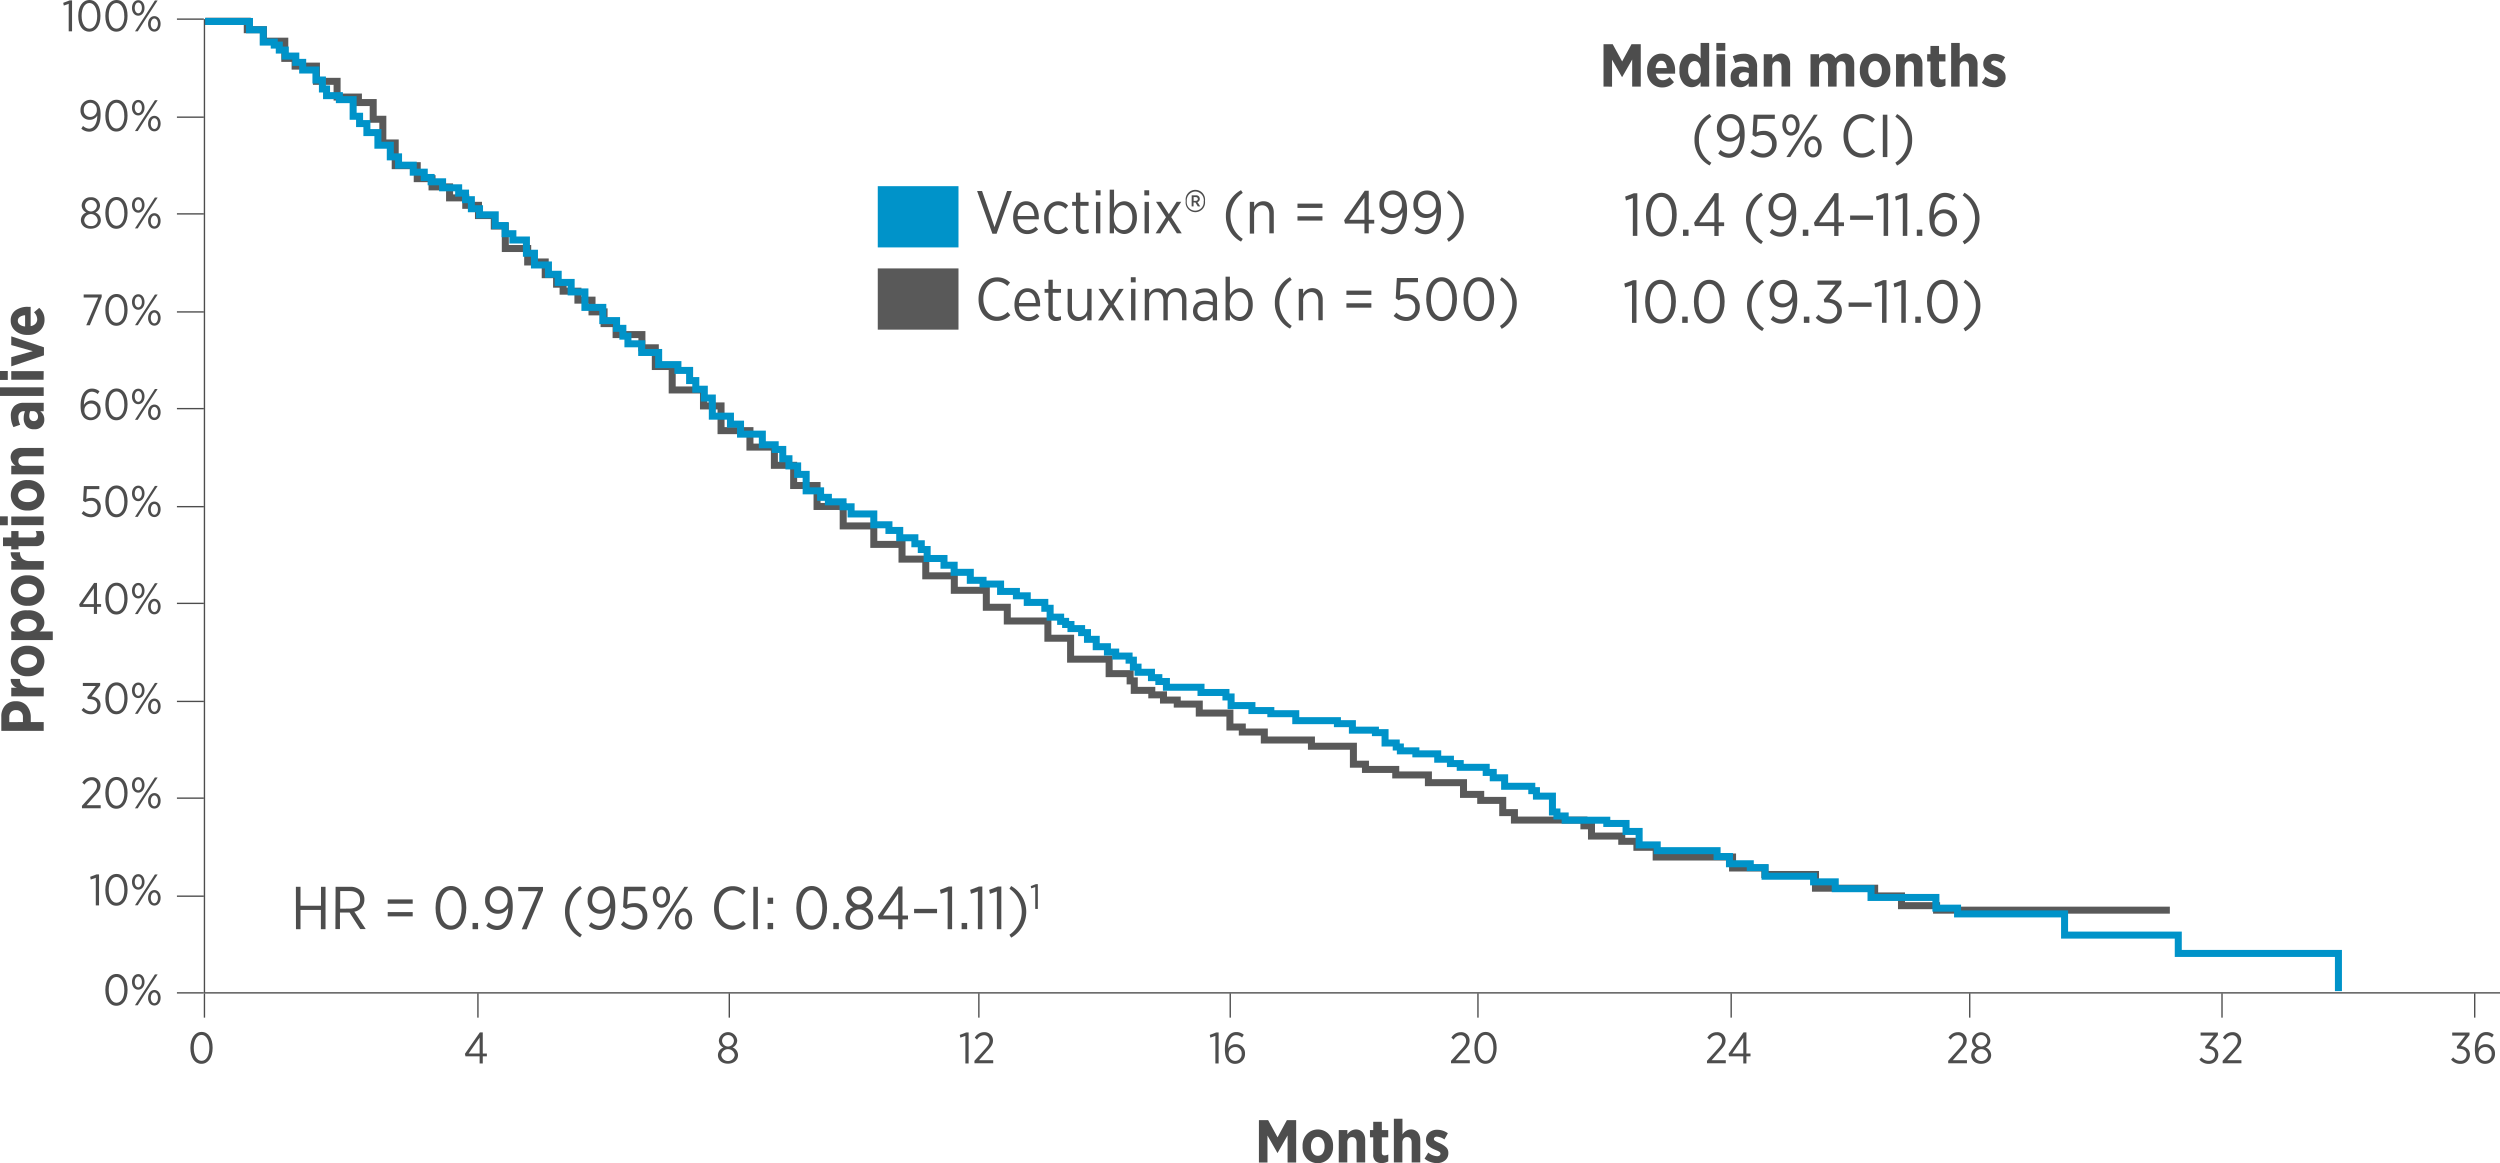 <svg xmlns="http://www.w3.org/2000/svg" viewBox="0 0 908.3 422.62"><defs><style>.cls-1,.cls-2,.cls-3{fill:none;stroke-miterlimit:10;}.cls-1{stroke:#595959;}.cls-1,.cls-2{stroke-width:2.55px;}.cls-2{stroke:#0093c9;}.cls-3{stroke:#4d4d4d;stroke-width:0.5px;}.cls-4{fill:#4d4d4d;}.cls-5{fill:#0093c9;}.cls-6{fill:#595959;}</style></defs><title>third-line-chart-2-sm</title><g id="Layer_2" data-name="Layer 2"><g id="Layer_3" data-name="Layer 3"><polyline class="cls-1" points="74.59 7.71 89.84 7.71 89.84 10.79 95.72 10.79 95.72 14.96 103.47 14.96 103.47 21.21 107.22 21.21 107.22 24.02 114.97 24.02 114.97 29.55 122.47 29.55 122.47 35.26 130.22 35.26 130.22 37.26 135.59 37.26 135.59 43.33 139.09 43.33 139.09 51.94 143.59 51.94 143.59 57.2 143.59 60.19 151.59 60.19 151.59 64.91 156.97 64.91 156.97 67.9 163.34 67.9 163.34 71.89 169.22 71.89 169.22 74.6 173.84 74.6 173.84 78.32 179.59 78.32 179.59 82.13 183.59 82.13 183.59 85.57 183.59 90.29 191.72 90.29 191.72 95.18 198.09 95.18 198.09 99.8 202.22 99.8 202.22 103.25 204.59 103.25 204.59 105.79 209.97 105.79 209.97 109.05 215.09 109.05 215.09 113.31 219.47 113.31 219.47 117.57 223.84 117.57 223.84 121.56 233.22 121.56 233.22 126.36 238.09 126.36 238.09 133.16 244.22 133.16 244.22 141.68 255.59 141.68 255.59 147.48 261.97 147.48 261.97 151.83 261.97 156.46 272.47 156.46 272.47 162.44 281.35 162.44 281.35 169.06 288.35 169.06 288.35 176.4 296.85 176.4 296.85 184.01 306.35 184.01 306.35 191.08 317.47 191.08 317.47 197.79 327.72 197.79 327.72 203.14 336.35 203.14 336.35 209.21 346.72 209.21 346.72 214.47 358.35 214.47 358.35 220.63 365.97 220.63 365.97 225.62 380.72 225.62 380.72 231.88 388.97 231.88 388.97 239.49 402.97 239.49 402.97 244.75 410.6 244.75 410.6 247.38 412.1 247.38 412.1 250.82 418.47 250.82 418.47 252.45 422.72 252.45 422.72 254.35 427.72 254.35 427.72 255.81 435.72 255.81 435.72 259.07 446.85 259.07 446.85 264.14 451.35 264.14 451.35 265.96 459.35 265.96 459.35 268.86 476.47 268.86 476.47 271.12 491.72 271.12 491.72 277.65 496.1 277.65 496.1 279.55 507.1 279.55 507.1 281.55 518.97 281.55 518.97 284.36 531.72 284.36 531.72 288.62 537.97 288.62 537.97 290.8 545.97 290.8 545.97 295.24 550.22 295.24 550.22 297.95 569.85 297.95 575.47 297.95 575.47 300.04 578.22 300.04 578.22 303.76 589.22 303.76 589.22 305.66 594.72 305.66 594.72 307.84 601.72 307.84 601.72 311.37 623.35 311.37 629.47 311.37 629.47 315.36 641.22 315.36 641.22 317.72 659.6 317.72 659.6 322.7 681.1 322.7 681.1 325.51 690.85 325.51 690.85 329.05 703.6 329.05 703.6 330.68 788.35 330.68"/></g><g id="Layer_2-2" data-name="Layer 2"><polyline class="cls-2" points="74.47 7.8 90.64 7.8 90.64 10.82 95.64 10.82 95.64 15.29 99.64 15.29 99.64 16.38 101.47 16.38 101.47 18.19 103.64 18.19 103.64 20.37 107.47 20.37 107.47 22.66 109.97 22.66 109.97 25.44 114.8 25.44 114.8 29.07 117.14 29.07 117.14 32.33 118.64 32.33 118.64 34.75 123.3 34.75 123.3 36.2 128.3 36.2 128.3 39.34 128.3 42.24 130.64 42.24 130.64 44.9 133.3 44.9 133.3 48.17 137.3 48.17 137.3 50.34 137.3 52.76 141.8 52.76 141.8 56.99 144.8 56.99 144.8 60.01 150.14 60.01 150.14 62.55 154.14 62.55 154.14 64.48 156.64 64.48 156.64 66.05 160.8 66.05 160.8 68.23 166.64 68.23 166.64 70.16 169.14 70.16 169.14 72.55 171.26 72.55 171.26 75.84 174.22 75.84 174.22 78.05 179.93 78.05 179.93 81.95 183.51 81.95 183.51 84.91 186.34 84.91 186.34 87.2 191.26 87.2 191.26 92.01 194.18 92.01 194.18 96.27 199.26 96.27 199.26 99.65 202.8 99.65 202.8 102.61 207.51 102.61 207.51 106.06 212.51 106.06 212.51 111.68 219.01 111.68 219.01 116.48 224.01 116.48 224.01 119.29 226.3 119.29 226.3 122.13 228.14 122.13 228.14 124.91 233.14 124.91 233.14 128.06 239.3 128.06 239.3 132.47 246.3 132.47 246.3 134.58 250.55 134.58 250.55 138.27 252.8 138.27 252.8 141.41 255.89 141.41 255.89 144.61 258.8 144.61 258.8 151.2 265.39 151.2 265.39 154.1 269.05 154.1 269.05 157.73 276.97 157.73 276.97 161.59 281.64 161.59 281.64 163.29 284.39 163.29 284.39 166.67 286.64 166.67 286.64 169.27 289.8 169.27 289.8 172.35 292.89 172.35 292.89 178.33 298.14 178.33 298.14 180.69 300.97 180.69 300.97 182.32 306.3 182.32 306.3 184.13 309.22 184.13 309.22 186.73 317.47 186.73 317.47 190.66 322.97 190.66 322.97 190.96 322.97 192.72 326.89 192.72 326.89 195.38 332.39 195.38 332.39 197.56 334.72 197.56 334.72 199.65 336.85 199.65 336.85 202.91 342.97 202.91 342.97 205.36 346.66 205.36 346.66 207.94 352.53 207.94 352.53 210.84 357.16 210.84 357.16 212.2 363.53 212.2 363.53 214.88 369.28 214.88 369.28 216.47 373.22 216.47 373.22 218.87 379.6 218.87 379.6 221 381.53 221 381.53 224.22 385.35 224.22 385.35 225.76 387.16 225.76 387.16 226.89 389.1 226.89 389.1 228.38 392.97 228.38 392.97 229.84 395.1 229.84 395.1 232.28 398.28 232.28 398.28 234.96 402.35 234.96 402.35 236.91 405.35 236.91 405.35 238.36 410.22 238.36 410.22 239.85 411.78 239.85 411.78 242.39 413.47 242.39 413.47 244.25 418.35 244.25 418.35 246.2 421.03 246.2 421.03 247.6 423.78 247.6 423.78 249.69 436.35 249.69 436.35 251.59 445.41 251.59 445.41 253.22 447.28 253.22 447.28 256.35 454.85 256.35 454.85 258.16 461.72 258.16 461.72 259.3 470.78 259.3 470.78 261.83 485.91 261.83 485.91 262.92 491.35 262.92 491.35 265.28 499.72 265.28 499.72 266.18 503.22 266.18 503.22 269.95 507.28 269.95 507.28 271.4 508.78 271.4 508.78 272.8 514.41 272.8 514.41 273.89 522.35 273.89 522.35 275.84 526.97 275.84 526.97 277.42 530.53 277.42 530.53 278.78 539.97 278.78 539.97 280.64 542.53 280.64 542.53 282.59 546.66 282.59 546.66 285.67 556.53 285.67 556.53 287.26 558.22 287.26 558.22 289.25 564.03 289.25 564.03 295.01 565.66 295.01 565.66 296.46 568.66 296.46 568.66 298 583.78 298 583.78 299.18 590.78 299.18 590.78 302.08 595.53 302.08 595.53 306.97 602.1 306.97 602.1 309.06 604.41 309.06 623.85 309.06 623.85 311.19 628.35 311.19 628.35 313.82 635.91 313.82 635.91 315.22 641.28 315.22 641.28 318.35 658.91 318.35 658.91 320.39 666.78 320.39 666.78 322.88 679.78 322.88 679.78 326.06 703.35 326.06 703.35 329.95 711.22 329.95 711.22 332.04 750.1 332.04 750.1 339.74 791.41 339.74 791.41 346.4 849.6 346.4 849.6 360.09"/></g><g id="Layer_4" data-name="Layer 4"><line class="cls-3" x1="74.28" y1="360.73" x2="908.3" y2="360.73"/><line class="cls-3" x1="74.28" y1="369.73" x2="74.28" y2="360.89"/><line class="cls-3" x1="173.64" y1="369.73" x2="173.64" y2="360.89"/><line class="cls-3" x1="264.97" y1="369.73" x2="264.97" y2="360.89"/><line class="cls-3" x1="355.64" y1="369.73" x2="355.64" y2="360.89"/><line class="cls-3" x1="446.97" y1="369.73" x2="446.97" y2="360.89"/><line class="cls-3" x1="536.97" y1="369.73" x2="536.97" y2="360.89"/><line class="cls-3" x1="628.97" y1="369.73" x2="628.97" y2="360.89"/><line class="cls-3" x1="715.64" y1="369.73" x2="715.64" y2="360.89"/><line class="cls-3" x1="807.3" y1="369.73" x2="807.3" y2="360.89"/><line class="cls-3" x1="899.11" y1="369.73" x2="899.11" y2="360.89"/><path class="cls-4" d="M41.09,361.94v-.13c0-3.36,1.58-5.73,4.07-5.73s4,2.34,4,5.7v.13c0,3.36-1.58,5.73-4.07,5.73S41.09,365.3,41.09,361.94Zm6.88,0v-.13c0-2.69-1.14-4.64-2.83-4.64s-2.82,1.92-2.82,4.61v.13c0,2.69,1.12,4.64,2.83,4.64S48,364.63,48,361.94Z" transform="translate(-2.82 -2.22)"/><path class="cls-4" d="M50.77,359v-.08c0-1.58.94-2.8,2.29-2.8s2.27,1.22,2.27,2.77V359c0,1.58-.94,2.8-2.29,2.8S50.77,360.58,50.77,359Zm1-.1V359c0,1.15.58,1.94,1.3,1.94s1.3-.8,1.3-1.92v-.06c0-1.14-.58-1.94-1.31-1.94S51.76,357.82,51.76,358.93Zm7.33-2.67h1l-3.81,5.83-3.44,5.38h-1l3.78-5.81Zm-2.48,8.55v-.08c0-1.58.94-2.8,2.29-2.8s2.27,1.22,2.27,2.77v.08c0,1.58-.94,2.8-2.29,2.8S56.61,366.35,56.61,364.8Zm3.59,0v-.06c0-1.14-.58-1.94-1.31-1.94s-1.3.82-1.3,1.92v.06c0,1.15.58,1.94,1.31,1.94S60.2,365.91,60.2,364.79Z" transform="translate(-2.82 -2.22)"/><path class="cls-4" d="M177.08,386h-5.14l-.22-.88,5.44-7.81h1.06V385h1.49v1h-1.49v2.59h-1.14Zm0-1v-5.79l-4,5.79Z" transform="translate(-2.82 -2.22)"/><path class="cls-4" d="M263.66,385.59v0a2.92,2.92,0,0,1,2-2.77A2.81,2.81,0,0,1,264,380.2v0a3.35,3.35,0,0,1,6.66,0v0a2.79,2.79,0,0,1-1.7,2.58,3,3,0,0,1,2,2.75v0c0,1.89-1.57,3.15-3.67,3.15S263.66,387.45,263.66,385.59Zm6.11,0v0a2.47,2.47,0,0,0-4.91,0v0a2.48,2.48,0,0,0,4.91,0Zm-.3-5.3v0a2.16,2.16,0,0,0-4.31,0v0a2.15,2.15,0,0,0,4.31,0Z" transform="translate(-2.82 -2.22)"/><path class="cls-4" d="M460.21,424.58v-15.4h3.34l3.43,6.25,3.39-6.25h3.37v15.4h-3.12v-9.83L467,421.1h-.07l-3.61-6.31v9.79Z" transform="translate(-2.82 -2.22)"/><path class="cls-4" d="M485.58,423.14a5.49,5.49,0,0,1-7.94,0,6.09,6.09,0,0,1-1.57-4.31v-.24a6.1,6.1,0,0,1,1.58-4.32,5.5,5.5,0,0,1,7.94,0,6.11,6.11,0,0,1,1.56,4.32v.24A6.12,6.12,0,0,1,485.58,423.14Zm-3.95-1a2.08,2.08,0,0,0,1.78-.93,4.09,4.09,0,0,0,.66-2.41v-.15a4,4,0,0,0-.68-2.41,2.17,2.17,0,0,0-3.59,0,4.08,4.08,0,0,0-.66,2.41v.15a4,4,0,0,0,.69,2.41A2.12,2.12,0,0,0,481.63,422.14Z" transform="translate(-2.82 -2.22)"/><path class="cls-4" d="M489.22,424.58V412.79h3.13v1.58a3.72,3.72,0,0,1,3-1.8,3.2,3.2,0,0,1,2.55,1.07,4.31,4.31,0,0,1,.92,2.92v8h-3.12v-7.11q0-2.09-1.67-2.09a1.57,1.57,0,0,0-1.25.54,2.33,2.33,0,0,0-.46,1.55v7.11Z" transform="translate(-2.82 -2.22)"/><path class="cls-4" d="M504.87,424.78a3.4,3.4,0,0,1-2.3-.71,3.08,3.08,0,0,1-.83-2.43v-6.2h-1.19v-2.64h1.19v-3h3.13v3h2.33v2.64h-2.33V421q0,1,1,1a3,3,0,0,0,1.34-.33v2.49A4.58,4.58,0,0,1,504.87,424.78Z" transform="translate(-2.82 -2.22)"/><path class="cls-4" d="M509.24,424.58V408.69h3.12v5.68a3.72,3.72,0,0,1,3-1.8,3.2,3.2,0,0,1,2.55,1.07,4.31,4.31,0,0,1,.92,2.92v8h-3.12v-7.11q0-2.09-1.67-2.09a1.57,1.57,0,0,0-1.25.54,2.33,2.33,0,0,0-.46,1.55v7.11Z" transform="translate(-2.82 -2.22)"/><path class="cls-4" d="M524.86,424.8a6.9,6.9,0,0,1-4.47-1.63l1.36-2.2a5.33,5.33,0,0,0,3.15,1.32,1.48,1.48,0,0,0,.94-.25.79.79,0,0,0,.32-.65v0a.65.65,0,0,0,0-.21.89.89,0,0,0-.1-.2.86.86,0,0,0-.35-.32l-.25-.15-.3-.15-.33-.14-.4-.17-.4-.18a7.73,7.73,0,0,1-2.31-1.43,2.84,2.84,0,0,1-.79-2.13v0a3.29,3.29,0,0,1,1.14-2.63,4.31,4.31,0,0,1,2.9-1,6.62,6.62,0,0,1,3.89,1.28l-1.25,2.24a5.22,5.22,0,0,0-2.68-1,1.31,1.31,0,0,0-.85.24.74.74,0,0,0-.3.59v0a.84.84,0,0,0,.45.69,11.17,11.17,0,0,0,1.42.74l.14.06.12.05a8.64,8.64,0,0,1,2.33,1.5,2.72,2.72,0,0,1,.79,2v0a3.33,3.33,0,0,1-1.16,2.72A4.55,4.55,0,0,1,524.86,424.8Z" transform="translate(-2.82 -2.22)"/><path class="cls-4" d="M357.82,71.62h1.8l4.53,13.11,4.55-13.11h1.74L364.9,87.14h-1.52Z" transform="translate(-2.82 -2.22)"/><path class="cls-4" d="M370.91,81.39v-.11c0-3.5,2-5.94,4.73-5.94,2.88,0,4.6,2.46,4.6,5.92,0,.15,0,.46,0,.66h-7.7c.18,2.53,1.74,3.94,3.54,3.94a4,4,0,0,0,3-1.32l.9,1A5.19,5.19,0,0,1,376,87.27C373.2,87.27,370.91,85,370.91,81.39Zm7.75-.7c-.11-2.18-1.14-4-3-4-1.69,0-3,1.56-3.12,4Z" transform="translate(-2.82 -2.22)"/><path class="cls-4" d="M382.17,81.42v-.15c0-3.48,2.24-5.92,5.1-5.92a4.85,4.85,0,0,1,3.61,1.56l-.95,1.19a3.71,3.71,0,0,0-2.69-1.3c-1.91,0-3.45,1.8-3.45,4.47v.11c0,2.71,1.58,4.45,3.52,4.45A3.68,3.68,0,0,0,390,84.5l.92,1.06a4.72,4.72,0,0,1-3.7,1.72C384.35,87.27,382.17,84.89,382.17,81.42Z" transform="translate(-2.82 -2.22)"/><path class="cls-4" d="M393.74,84.36V77h-1.39V75.56h1.39V72.22h1.58v3.34h3V77h-3V84.1A1.46,1.46,0,0,0,397,85.75a3.39,3.39,0,0,0,1.34-.31v1.36a3.87,3.87,0,0,1-1.72.4A2.57,2.57,0,0,1,393.74,84.36Z" transform="translate(-2.82 -2.22)"/><path class="cls-4" d="M400.92,71.34h1.76v1.87h-1.76Zm.09,4.22h1.58V87H401Z" transform="translate(-2.82 -2.22)"/><path class="cls-4" d="M407.56,84.89V87H406V71.14h1.58v6.62a4.28,4.28,0,0,1,3.72-2.42c2.33,0,4.58,2,4.58,5.83v.22c0,3.81-2.25,5.85-4.58,5.85A4.25,4.25,0,0,1,407.56,84.89Zm6.67-3.5v-.18c0-2.79-1.5-4.45-3.26-4.45s-3.48,1.74-3.48,4.42v.22c0,2.68,1.67,4.4,3.48,4.4S414.23,84.21,414.23,81.39Z" transform="translate(-2.82 -2.22)"/><path class="cls-4" d="M418.58,71.34h1.76v1.87h-1.76Zm.09,4.22h1.58V87h-1.58Z" transform="translate(-2.82 -2.22)"/><path class="cls-4" d="M427.49,80l2.84-4.47H432l-3.65,5.57,3.83,5.9h-1.78l-3-4.73-3,4.73h-1.74l3.78-5.85-3.63-5.61h1.78Z" transform="translate(-2.82 -2.22)"/><path class="cls-4" d="M433.61,75.32v-.13a3.53,3.53,0,1,1,7,0v.13a3.53,3.53,0,1,1-7,0Zm6.58,0v-.13a3.18,3.18,0,0,0-3.06-3.39A3.21,3.21,0,0,0,434,75.19v.13a3.09,3.09,0,1,0,6.14,0Zm-4.4-2.13h1.5a1.27,1.27,0,0,1,1.43,1.28,1.18,1.18,0,0,1-.84,1.19l1,1.54H438l-.86-1.41h-.68v1.41h-.7Zm1.43,2c.51,0,.79-.26.79-.68s-.31-.68-.79-.68h-.73v1.36Z" transform="translate(-2.82 -2.22)"/><path class="cls-4" d="M448.21,80.69a10.32,10.32,0,0,1,5.5-9.37l.64,1a10,10,0,0,0,0,16.68l-.64,1A10.32,10.32,0,0,1,448.21,80.69Z" transform="translate(-2.82 -2.22)"/><path class="cls-4" d="M456.9,75.56h1.58v1.87a3.71,3.71,0,0,1,3.39-2.09c2.33,0,3.74,1.61,3.74,4.18V87H464V80c0-2-1-3.19-2.64-3.19a3,3,0,0,0-2.9,3.28v7H456.9Z" transform="translate(-2.82 -2.22)"/><path class="cls-4" d="M474.22,76.2h9.07v1.56h-9.07Zm0,4.6h9.07v1.56h-9.07Z" transform="translate(-2.82 -2.22)"/><path class="cls-4" d="M498.55,83.46h-7.06l-.31-1.21,7.48-10.74h1.45V82.07h2v1.39h-2V87h-1.56Zm0-1.39v-8l-5.5,8Z" transform="translate(-2.82 -2.22)"/><path class="cls-4" d="M512.39,79.28a4.24,4.24,0,0,1-3.72,2.13A4.49,4.49,0,0,1,504,76.64v0a4.91,4.91,0,0,1,4.86-5.21,4.54,4.54,0,0,1,3.39,1.34c1.08,1.08,1.78,2.77,1.78,6v.18c0,5.24-2.29,8.38-5.7,8.38a6,6,0,0,1-3.92-1.52l.86-1.32a4.67,4.67,0,0,0,3.1,1.32C510.91,85.75,512.37,82.91,512.39,79.28Zm-.24-2.75v0a3.34,3.34,0,0,0-3.32-3.63c-2,0-3.15,1.65-3.15,3.67v0A3.14,3.14,0,0,0,508.87,80,3.27,3.27,0,0,0,512.15,76.53Z" transform="translate(-2.82 -2.22)"/><path class="cls-4" d="M524.75,79.28A4.24,4.24,0,0,1,521,81.42a4.49,4.49,0,0,1-4.66-4.78v0a4.91,4.91,0,0,1,4.86-5.21,4.54,4.54,0,0,1,3.39,1.34c1.08,1.08,1.78,2.77,1.78,6v.18c0,5.24-2.29,8.38-5.7,8.38a6,6,0,0,1-3.92-1.52l.86-1.32a4.67,4.67,0,0,0,3.1,1.32C523.28,85.75,524.73,82.91,524.75,79.28Zm-.24-2.75v0a3.33,3.33,0,0,0-3.32-3.63c-2,0-3.15,1.65-3.15,3.67v0A3.14,3.14,0,0,0,521.23,80,3.27,3.27,0,0,0,524.51,76.53Z" transform="translate(-2.82 -2.22)"/><path class="cls-4" d="M528.51,89a10,10,0,0,0,0-16.68l.64-1a10.76,10.76,0,0,1,0,18.75Z" transform="translate(-2.82 -2.22)"/><path class="cls-4" d="M358.34,111v-.13c0-4.67,2.9-7.88,6.76-7.88a6.41,6.41,0,0,1,4.69,1.89l-1,1.25a5.19,5.19,0,0,0-3.7-1.61c-2.84,0-5,2.6-5,6.31v.09c0,3.78,2.18,6.36,5,6.36a5.22,5.22,0,0,0,3.81-1.72l1,1.14a6.59,6.59,0,0,1-4.88,2.11C361.18,118.85,358.34,115.7,358.34,111Z" transform="translate(-2.82 -2.22)"/><path class="cls-4" d="M371.39,113v-.11c0-3.5,2-5.94,4.73-5.94,2.88,0,4.6,2.46,4.6,5.92,0,.15,0,.46,0,.66H373c.18,2.53,1.74,3.94,3.54,3.94a4,4,0,0,0,3-1.32l.9,1a5.18,5.18,0,0,1-3.94,1.72C373.68,118.87,371.39,116.62,371.39,113Zm7.74-.7c-.11-2.18-1.14-4-3-4-1.69,0-3,1.56-3.12,4Z" transform="translate(-2.82 -2.22)"/><path class="cls-4" d="M383.73,116v-7.39h-1.39v-1.41h1.39v-3.34h1.58v3.34h3v1.41h-3v7.13a1.46,1.46,0,0,0,1.65,1.65,3.39,3.39,0,0,0,1.34-.31v1.36a3.87,3.87,0,0,1-1.72.4A2.57,2.57,0,0,1,383.73,116Z" transform="translate(-2.82 -2.22)"/><path class="cls-4" d="M390.71,114.69v-7.53h1.58v7.06c0,2,1,3.19,2.64,3.19a3,3,0,0,0,2.9-3.26v-7h1.58v11.46h-1.58v-1.87a3.71,3.71,0,0,1-3.39,2.09C392.11,118.85,390.71,117.24,390.71,114.69Z" transform="translate(-2.82 -2.22)"/><path class="cls-4" d="M406.53,111.63l2.84-4.47h1.72l-3.65,5.57,3.83,5.9h-1.78l-3-4.73-3,4.73h-1.74l3.79-5.85-3.63-5.61h1.78Z" transform="translate(-2.82 -2.22)"/><path class="cls-4" d="M413.67,102.94h1.76v1.87h-1.76Zm.09,4.22h1.58v11.46h-1.58Z" transform="translate(-2.82 -2.22)"/><path class="cls-4" d="M418.73,107.16h1.58V109a3.59,3.59,0,0,1,3.21-2A3.31,3.31,0,0,1,426.7,109a4,4,0,0,1,3.52-2.09c2.22,0,3.65,1.54,3.65,4.2v7.48h-1.58v-7.06c0-2.09-.92-3.19-2.49-3.19s-2.71,1.19-2.71,3.26v7h-1.58v-7.08c0-2-.92-3.17-2.49-3.17s-2.71,1.34-2.71,3.28v7h-1.58Z" transform="translate(-2.82 -2.22)"/><path class="cls-4" d="M436.27,115.3v-.09c0-2.35,1.69-3.7,4.22-3.7a9.4,9.4,0,0,1,2.95.46v-.68a2.61,2.61,0,0,0-2.93-2.84,6.25,6.25,0,0,0-2.93.77l-.51-1.3a7.89,7.89,0,0,1,3.61-.92,4.37,4.37,0,0,1,3.21,1.14,4.26,4.26,0,0,1,1.1,3.1v7.37h-1.56V117a4,4,0,0,1-3.5,1.91A3.51,3.51,0,0,1,436.27,115.3Zm7.2-.66v-1.43a8.09,8.09,0,0,0-2.77-.46c-1.83,0-2.84.95-2.84,2.4v.07a2.29,2.29,0,0,0,2.44,2.33A3,3,0,0,0,443.46,114.64Z" transform="translate(-2.82 -2.22)"/><path class="cls-4" d="M449.67,116.49v2.13h-1.58V102.74h1.58v6.62a4.28,4.28,0,0,1,3.72-2.42c2.33,0,4.58,2,4.58,5.83V113c0,3.81-2.25,5.85-4.58,5.85A4.25,4.25,0,0,1,449.67,116.49Zm6.67-3.5v-.18c0-2.79-1.5-4.45-3.26-4.45s-3.48,1.74-3.48,4.42V113c0,2.68,1.67,4.4,3.48,4.4S456.33,115.81,456.33,113Z" transform="translate(-2.82 -2.22)"/><path class="cls-4" d="M466,112.29a10.32,10.32,0,0,1,5.5-9.37l.64,1a10,10,0,0,0,0,16.68l-.64,1A10.32,10.32,0,0,1,466,112.29Z" transform="translate(-2.82 -2.22)"/><path class="cls-4" d="M474.68,107.16h1.58V109a3.71,3.71,0,0,1,3.39-2.09c2.33,0,3.74,1.61,3.74,4.18v7.5h-1.58v-7.06c0-2-1-3.19-2.64-3.19a3,3,0,0,0-2.9,3.28v7h-1.58Z" transform="translate(-2.82 -2.22)"/><path class="cls-4" d="M492,107.8h9.06v1.56H492Zm0,4.6h9.06V114H492Z" transform="translate(-2.82 -2.22)"/><path class="cls-4" d="M509.15,117l1-1.23a5.25,5.25,0,0,0,3.54,1.63A3.26,3.26,0,0,0,517,113.9v-.07a3.1,3.1,0,0,0-3.34-3.21,5.49,5.49,0,0,0-2.68.7l-1.06-.73.4-7.37H518v1.54h-6.27l-.31,4.91a5.92,5.92,0,0,1,2.49-.55,4.44,4.44,0,0,1,4.75,4.64v.07a4.84,4.84,0,0,1-5,5A6.58,6.58,0,0,1,509.15,117Z" transform="translate(-2.82 -2.22)"/><path class="cls-4" d="M521,111v-.18c0-4.62,2.18-7.88,5.59-7.88s5.57,3.21,5.57,7.83V111c0,4.62-2.18,7.88-5.59,7.88S521,115.65,521,111Zm9.46,0v-.18c0-3.7-1.56-6.38-3.89-6.38s-3.87,2.64-3.87,6.34V111c0,3.7,1.54,6.38,3.89,6.38S530.45,114.73,530.45,111Z" transform="translate(-2.82 -2.22)"/><path class="cls-4" d="M534.52,111v-.18c0-4.62,2.18-7.88,5.59-7.88s5.57,3.21,5.57,7.83V111c0,4.62-2.18,7.88-5.59,7.88S534.52,115.65,534.52,111Zm9.46,0v-.18c0-3.7-1.56-6.38-3.89-6.38s-3.87,2.64-3.87,6.34V111c0,3.7,1.54,6.38,3.89,6.38S544,114.73,544,111Z" transform="translate(-2.82 -2.22)"/><path class="cls-4" d="M547.78,120.63a10,10,0,0,0,0-16.68l.64-1a10.76,10.76,0,0,1,0,18.75Z" transform="translate(-2.82 -2.22)"/><path class="cls-4" d="M596.07,74.19l-2.51.88-.29-1.43,3.19-1.21h1.23V87.92h-1.63Z" transform="translate(-2.82 -2.22)"/><path class="cls-4" d="M600.84,80.33v-.18c0-4.62,2.18-7.88,5.59-7.88S612,75.48,612,80.1v.18c0,4.62-2.18,7.88-5.59,7.88S600.84,84.95,600.84,80.33Zm9.46,0v-.18c0-3.7-1.56-6.38-3.89-6.38s-3.87,2.64-3.87,6.34v.18c0,3.7,1.54,6.38,3.89,6.38S610.31,84,610.31,80.33Z" transform="translate(-2.82 -2.22)"/><path class="cls-4" d="M614.29,85.65h2v2.27h-2Z" transform="translate(-2.82 -2.22)"/><path class="cls-4" d="M625.68,84.35h-7.06l-.31-1.21,7.48-10.74h1.45V83h2v1.39h-2v3.56h-1.56Zm0-1.39V75l-5.5,8Z" transform="translate(-2.82 -2.22)"/><path class="cls-4" d="M637.19,81.58a10.32,10.32,0,0,1,5.5-9.37l.64,1a10,10,0,0,0,0,16.68l-.64,1A10.32,10.32,0,0,1,637.19,81.58Z" transform="translate(-2.82 -2.22)"/><path class="cls-4" d="M653.78,80.17a4.24,4.24,0,0,1-3.72,2.13,4.49,4.49,0,0,1-4.67-4.78v0a4.91,4.91,0,0,1,4.86-5.21,4.54,4.54,0,0,1,3.39,1.34c1.08,1.08,1.78,2.77,1.78,6v.18c0,5.24-2.29,8.38-5.7,8.38a6,6,0,0,1-3.92-1.52l.86-1.32a4.67,4.67,0,0,0,3.1,1.32C652.3,86.64,653.75,83.8,653.78,80.17Zm-.24-2.75v0a3.33,3.33,0,0,0-3.32-3.63c-2,0-3.15,1.65-3.15,3.67v0a3.14,3.14,0,0,0,3.19,3.43A3.27,3.27,0,0,0,653.53,77.42Z" transform="translate(-2.82 -2.22)"/><path class="cls-4" d="M657.82,85.65h2v2.27h-2Z" transform="translate(-2.82 -2.22)"/><path class="cls-4" d="M669.22,84.35h-7.06l-.31-1.21,7.48-10.74h1.45V83h2v1.39h-2v3.56h-1.56Zm0-1.39V75l-5.5,8Z" transform="translate(-2.82 -2.22)"/><path class="cls-4" d="M675,80.52h8.34v1.58H675Z" transform="translate(-2.82 -2.22)"/><path class="cls-4" d="M687.19,74.19l-2.51.88-.29-1.43,3.19-1.21h1.23V87.92h-1.63Z" transform="translate(-2.82 -2.22)"/><path class="cls-4" d="M694.15,74.19l-2.51.88-.29-1.43,3.19-1.21h1.23V87.92h-1.63Z" transform="translate(-2.82 -2.22)"/><path class="cls-4" d="M699.23,85.65h2v2.27h-2Z" transform="translate(-2.82 -2.22)"/><path class="cls-4" d="M705.58,86.84c-1.12-1.14-1.78-2.75-1.78-6v-.18c0-5.11,2.18-8.38,5.7-8.38a5.71,5.71,0,0,1,3.72,1.39L712.34,75a4.37,4.37,0,0,0-2.9-1.19c-2.55,0-4,2.82-4,6.58a4.26,4.26,0,0,1,3.74-2.09A4.49,4.49,0,0,1,713.84,83v0A4.88,4.88,0,0,1,709,88.16,4.68,4.68,0,0,1,705.58,86.84Zm6.58-3.74v0A3.1,3.1,0,0,0,709,79.71a3.23,3.23,0,0,0-3.28,3.37v0a3.31,3.31,0,0,0,3.3,3.56C710.93,86.68,712.16,85.1,712.16,83.1Z" transform="translate(-2.82 -2.22)"/><path class="cls-4" d="M715.9,89.92a10,10,0,0,0,0-16.68l.64-1a10.76,10.76,0,0,1,0,18.75Z" transform="translate(-2.82 -2.22)"/><path class="cls-4" d="M595.76,105.79l-2.51.88-.29-1.43,3.19-1.21h1.23v15.49h-1.63Z" transform="translate(-2.82 -2.22)"/><path class="cls-4" d="M600.54,111.93v-.18c0-4.62,2.18-7.88,5.59-7.88s5.57,3.21,5.57,7.83v.18c0,4.62-2.18,7.88-5.59,7.88S600.54,116.55,600.54,111.93Zm9.46,0v-.18c0-3.7-1.56-6.38-3.89-6.38s-3.87,2.64-3.87,6.34v.18c0,3.7,1.54,6.38,3.89,6.38S610,115.62,610,111.93Z" transform="translate(-2.82 -2.22)"/><path class="cls-4" d="M614,117.25h2v2.27h-2Z" transform="translate(-2.82 -2.22)"/><path class="cls-4" d="M618.25,111.93v-.18c0-4.62,2.18-7.88,5.59-7.88s5.57,3.21,5.57,7.83v.18c0,4.62-2.18,7.88-5.59,7.88S618.25,116.55,618.25,111.93Zm9.46,0v-.18c0-3.7-1.56-6.38-3.89-6.38s-3.87,2.64-3.87,6.34v.18c0,3.7,1.54,6.38,3.89,6.38S627.71,115.62,627.71,111.93Z" transform="translate(-2.82 -2.22)"/><path class="cls-4" d="M637.56,113.18a10.32,10.32,0,0,1,5.5-9.37l.64,1a10,10,0,0,0,0,16.68l-.64,1A10.32,10.32,0,0,1,637.56,113.18Z" transform="translate(-2.82 -2.22)"/><path class="cls-4" d="M654.15,111.77a4.24,4.24,0,0,1-3.72,2.13,4.49,4.49,0,0,1-4.67-4.78v0a4.91,4.91,0,0,1,4.86-5.21,4.54,4.54,0,0,1,3.39,1.34c1.08,1.08,1.78,2.77,1.78,6v.18c0,5.24-2.29,8.38-5.7,8.38a6,6,0,0,1-3.92-1.52l.86-1.32a4.67,4.67,0,0,0,3.1,1.32C652.68,118.24,654.13,115.4,654.15,111.77Zm-.24-2.75v0a3.33,3.33,0,0,0-3.32-3.63c-2,0-3.15,1.65-3.15,3.67v0a3.14,3.14,0,0,0,3.19,3.43A3.27,3.27,0,0,0,653.91,109Z" transform="translate(-2.82 -2.22)"/><path class="cls-4" d="M658.2,117.25h2v2.27h-2Z" transform="translate(-2.82 -2.22)"/><path class="cls-4" d="M662.51,117.65l1.06-1.14a4.59,4.59,0,0,0,3.63,1.74,3,3,0,0,0,3.12-3.08v-.07c0-2-1.69-3-4.09-3h-.57l-.24-1,4.27-5.43h-6.54v-1.52h8.65v1.23l-4.31,5.43c2.38.26,4.51,1.54,4.51,4.25v.07a4.59,4.59,0,0,1-4.8,4.67A6,6,0,0,1,662.51,117.65Z" transform="translate(-2.82 -2.22)"/><path class="cls-4" d="M674.46,112.12h8.34v1.58h-8.34Z" transform="translate(-2.82 -2.22)"/><path class="cls-4" d="M686.64,105.79l-2.51.88-.29-1.43L687,104h1.23v15.49h-1.63Z" transform="translate(-2.82 -2.22)"/><path class="cls-4" d="M693.6,105.79l-2.51.88-.29-1.43L694,104h1.23v15.49H693.6Z" transform="translate(-2.82 -2.22)"/><path class="cls-4" d="M698.68,117.25h2v2.27h-2Z" transform="translate(-2.82 -2.22)"/><path class="cls-4" d="M702.94,111.93v-.18c0-4.62,2.18-7.88,5.59-7.88s5.57,3.21,5.57,7.83v.18c0,4.62-2.18,7.88-5.59,7.88S702.94,116.55,702.94,111.93Zm9.46,0v-.18c0-3.7-1.56-6.38-3.89-6.38s-3.87,2.64-3.87,6.34v.18c0,3.7,1.54,6.38,3.89,6.38S712.41,115.62,712.41,111.93Z" transform="translate(-2.82 -2.22)"/><path class="cls-4" d="M716.21,121.52a10,10,0,0,0,0-16.68l.64-1a10.76,10.76,0,0,1,0,18.75Z" transform="translate(-2.82 -2.22)"/><path class="cls-4" d="M585.41,33.69V18.29h3.34l3.43,6.25,3.39-6.25h3.37v15.4h-3.12V23.86l-3.63,6.36h-.07l-3.61-6.31v9.79Z" transform="translate(-2.82 -2.22)"/><path class="cls-4" d="M606.77,34a5.21,5.21,0,0,1-3.95-1.66,6.09,6.09,0,0,1-1.57-4.37v-.2a6.44,6.44,0,0,1,1.46-4.33,4.64,4.64,0,0,1,3.69-1.72,4.35,4.35,0,0,1,3.72,1.75,7.39,7.39,0,0,1,1.3,4.52c0,.37,0,.7,0,1h-7a3,3,0,0,0,.87,1.76,2.39,2.39,0,0,0,1.68.62,3.57,3.57,0,0,0,2.46-1.17L611,32.06A5.46,5.46,0,0,1,606.77,34Zm-2.44-7.06h4.07a3.81,3.81,0,0,0-.63-1.94,1.62,1.62,0,0,0-1.37-.7,1.69,1.69,0,0,0-1.4.69A3.77,3.77,0,0,0,604.33,26.89Z" transform="translate(-2.82 -2.22)"/><path class="cls-4" d="M617.53,33.91a4,4,0,0,1-3.19-1.54A6.64,6.64,0,0,1,613,28v-.35a6.64,6.64,0,0,1,1.3-4.4,4,4,0,0,1,3.19-1.54,3.94,3.94,0,0,1,3.19,1.74V17.81h3.12V33.69h-3.12V32.06A3.77,3.77,0,0,1,617.53,33.91Zm-.72-3.63a2,2,0,0,0,1.64.9,2,2,0,0,0,1.65-.9,3.93,3.93,0,0,0,.66-2.38v-.22a3.93,3.93,0,0,0-.66-2.38,2,2,0,0,0-1.65-.9,2,2,0,0,0-1.64.9,4,4,0,0,0-.65,2.38v.22A4,4,0,0,0,616.82,30.28Z" transform="translate(-2.82 -2.22)"/><path class="cls-4" d="M626.4,20.64V17.81h3.26v2.84Zm.07,13V21.9h3.12V33.69Z" transform="translate(-2.82 -2.22)"/><path class="cls-4" d="M635.11,33.91a3.36,3.36,0,0,1-3.5-3.59v-.13a3.5,3.5,0,0,1,1.11-2.82,4.48,4.48,0,0,1,3-.95,6.7,6.7,0,0,1,2.46.48v-.35a2,2,0,0,0-.58-1.54,2.36,2.36,0,0,0-1.64-.53,7.16,7.16,0,0,0-2.71.66l-.86-2.44a8.87,8.87,0,0,1,4-.95A4.86,4.86,0,0,1,640,23a4.83,4.83,0,0,1,1.21,3.56v7.15h-3.06V32.41A3.65,3.65,0,0,1,635.11,33.91Zm1-2.29a2.14,2.14,0,0,0,1.5-.48,1.65,1.65,0,0,0,.59-1.32v-1a4,4,0,0,0-1.74-.37,2,2,0,0,0-1.37.43,1.53,1.53,0,0,0-.5,1.22v0a1.39,1.39,0,0,0,.41,1.08A1.65,1.65,0,0,0,636.14,31.62Z" transform="translate(-2.82 -2.22)"/><path class="cls-4" d="M643.62,33.69V21.9h3.12v1.58a3.72,3.72,0,0,1,3-1.8,3.2,3.2,0,0,1,2.55,1.07,4.3,4.3,0,0,1,.92,2.92v8h-3.12V26.58q0-2.09-1.67-2.09a1.57,1.57,0,0,0-1.25.54,2.32,2.32,0,0,0-.46,1.55v7.11Z" transform="translate(-2.82 -2.22)"/><path class="cls-4" d="M660.61,33.69V21.9h3.12v1.58a3.69,3.69,0,0,1,3.06-1.8,3,3,0,0,1,2.9,1.72A4.25,4.25,0,0,1,673,21.68a3.31,3.31,0,0,1,2.55,1,4.17,4.17,0,0,1,.95,2.94v8.05h-3.1V26.58q0-2.09-1.63-2.09a1.5,1.5,0,0,0-1.23.54,2.4,2.4,0,0,0-.44,1.55v7.11H667V26.58q0-2.09-1.61-2.09a1.5,1.5,0,0,0-1.23.54,2.4,2.4,0,0,0-.44,1.55v7.11Z" transform="translate(-2.82 -2.22)"/><path class="cls-4" d="M688.05,32.25a5.49,5.49,0,0,1-7.94,0,6.09,6.09,0,0,1-1.57-4.31v-.24a6.1,6.1,0,0,1,1.58-4.32,5.5,5.5,0,0,1,7.94,0,6.11,6.11,0,0,1,1.56,4.32v.24A6.13,6.13,0,0,1,688.05,32.25Zm-3.95-1a2.07,2.07,0,0,0,1.78-.93,4.09,4.09,0,0,0,.66-2.41v-.15a4,4,0,0,0-.68-2.41,2.17,2.17,0,0,0-3.59,0,4.08,4.08,0,0,0-.66,2.41v.15a4,4,0,0,0,.69,2.41A2.12,2.12,0,0,0,684.1,31.25Z" transform="translate(-2.82 -2.22)"/><path class="cls-4" d="M691.69,33.69V21.9h3.12v1.58a3.72,3.72,0,0,1,3-1.8,3.2,3.2,0,0,1,2.55,1.07,4.3,4.3,0,0,1,.92,2.92v8H698.2V26.58q0-2.09-1.67-2.09a1.56,1.56,0,0,0-1.25.54,2.32,2.32,0,0,0-.46,1.55v7.11Z" transform="translate(-2.82 -2.22)"/><path class="cls-4" d="M707.33,33.89a3.4,3.4,0,0,1-2.3-.71,3.08,3.08,0,0,1-.83-2.43v-6.2H703V21.9h1.19v-3h3.12v3h2.33v2.64h-2.33V30.1q0,1,1,1a3,3,0,0,0,1.34-.33v2.49A4.57,4.57,0,0,1,707.33,33.89Z" transform="translate(-2.82 -2.22)"/><path class="cls-4" d="M711.71,33.69V17.81h3.12v5.68a3.72,3.72,0,0,1,3-1.8,3.2,3.2,0,0,1,2.55,1.07,4.3,4.3,0,0,1,.92,2.92v8h-3.12V26.58q0-2.09-1.67-2.09a1.56,1.56,0,0,0-1.25.54,2.32,2.32,0,0,0-.46,1.55v7.11Z" transform="translate(-2.82 -2.22)"/><path class="cls-4" d="M727.33,33.91a6.9,6.9,0,0,1-4.47-1.63l1.36-2.2a5.33,5.33,0,0,0,3.15,1.32,1.48,1.48,0,0,0,.93-.25.79.79,0,0,0,.32-.65v0a.65.65,0,0,0,0-.21.81.81,0,0,0-.1-.2,1.06,1.06,0,0,0-.13-.17,1.1,1.1,0,0,0-.22-.15l-.25-.15a2.09,2.09,0,0,0-.3-.15l-.33-.14-.4-.17-.4-.18a7.74,7.74,0,0,1-2.31-1.43,2.84,2.84,0,0,1-.79-2.13v0a3.28,3.28,0,0,1,1.14-2.63,4.31,4.31,0,0,1,2.9-1A6.62,6.62,0,0,1,731.31,23l-1.25,2.24a5.21,5.21,0,0,0-2.68-1,1.31,1.31,0,0,0-.85.24.74.74,0,0,0-.3.59v0a.84.84,0,0,0,.45.69,11.24,11.24,0,0,0,1.42.74l.14.06.12.05a8.67,8.67,0,0,1,2.33,1.5,2.73,2.73,0,0,1,.79,2v0A3.33,3.33,0,0,1,730.33,33,4.55,4.55,0,0,1,727.33,33.91Z" transform="translate(-2.82 -2.22)"/><path class="cls-4" d="M618.46,53a10.32,10.32,0,0,1,5.5-9.37l.64,1A9.4,9.4,0,0,0,620.08,53a9.4,9.4,0,0,0,4.51,8.34l-.64,1A10.32,10.32,0,0,1,618.46,53Z" transform="translate(-2.82 -2.22)"/><path class="cls-4" d="M635,51.54a4.24,4.24,0,0,1-3.72,2.13,4.49,4.49,0,0,1-4.67-4.78v0a4.91,4.91,0,0,1,4.86-5.21A4.54,4.54,0,0,1,634.91,45c1.08,1.08,1.78,2.77,1.78,6v.18c0,5.24-2.29,8.38-5.7,8.38A6,6,0,0,1,627.08,58l.86-1.32A4.67,4.67,0,0,0,631,58C633.57,58,635,55.18,635,51.54Zm-.24-2.75v0a3.33,3.33,0,0,0-3.32-3.63c-2,0-3.15,1.65-3.15,3.67v0a3.14,3.14,0,0,0,3.19,3.43A3.27,3.27,0,0,0,634.8,48.79Z" transform="translate(-2.82 -2.22)"/><path class="cls-4" d="M638.76,57.62l1-1.23A5.26,5.26,0,0,0,643.29,58a3.26,3.26,0,0,0,3.34-3.45v-.07a3.09,3.09,0,0,0-3.34-3.21,5.5,5.5,0,0,0-2.68.7l-1.06-.73.4-7.37h7.7v1.54h-6.27l-.31,4.91a5.92,5.92,0,0,1,2.49-.55,4.44,4.44,0,0,1,4.75,4.64v.07a4.84,4.84,0,0,1-5,5A6.58,6.58,0,0,1,638.76,57.62Z" transform="translate(-2.82 -2.22)"/><path class="cls-4" d="M650.38,47.69v-.11c0-2.18,1.3-3.85,3.15-3.85s3.13,1.67,3.13,3.81v.11c0,2.18-1.3,3.85-3.15,3.85S650.38,49.83,650.38,47.69Zm1.36-.13v.09c0,1.58.79,2.66,1.78,2.66s1.78-1.1,1.78-2.64v-.09c0-1.56-.79-2.66-1.8-2.66S651.74,46,651.74,47.56Zm10.08-3.67h1.41l-5.24,8-4.73,7.39h-1.41l5.19-8Zm-3.41,11.75v-.11c0-2.18,1.3-3.85,3.15-3.85s3.12,1.67,3.12,3.81v.11c0,2.18-1.3,3.85-3.15,3.85S658.41,57.77,658.41,55.64Zm4.93,0v-.09c0-1.56-.79-2.66-1.8-2.66s-1.78,1.12-1.78,2.64v.09c0,1.58.79,2.66,1.8,2.66S663.34,57.16,663.34,55.62Z" transform="translate(-2.82 -2.22)"/><path class="cls-4" d="M672.6,51.68v-.13c0-4.67,2.9-7.88,6.75-7.88A6.41,6.41,0,0,1,684,45.56l-1,1.25a5.19,5.19,0,0,0-3.7-1.61c-2.84,0-5,2.6-5,6.31v.09c0,3.78,2.18,6.36,5,6.36a5.22,5.22,0,0,0,3.81-1.72l1,1.14a6.59,6.59,0,0,1-4.88,2.11C675.44,59.51,672.6,56.36,672.6,51.68Z" transform="translate(-2.82 -2.22)"/><path class="cls-4" d="M686.88,43.89h1.65v15.4h-1.65Z" transform="translate(-2.82 -2.22)"/><path class="cls-4" d="M691.43,61.29A9.44,9.44,0,0,0,695.94,53a9.44,9.44,0,0,0-4.51-8.34l.64-1A10.3,10.3,0,0,1,697.54,53a10.3,10.3,0,0,1-5.48,9.37Z" transform="translate(-2.82 -2.22)"/><path class="cls-4" d="M110.32,324.41H112v6.89h7.44v-6.89h1.65v15.4H119.4v-7H112v7h-1.65Z" transform="translate(-2.82 -2.22)"/><path class="cls-4" d="M124.75,324.41H130a5.54,5.54,0,0,1,4,1.43,4.38,4.38,0,0,1,1.21,3.17v0a4.39,4.39,0,0,1-3.65,4.45l4.14,6.31h-2l-3.87-6h-3.5v6h-1.65Zm5,7.92c2.51,0,3.89-1.25,3.89-3.21v0c0-2-1.41-3.15-3.72-3.15h-3.5v6.4Z" transform="translate(-2.82 -2.22)"/><path class="cls-4" d="M143.69,329h9.07v1.56h-9.07Zm0,4.6h9.07v1.56h-9.07Z" transform="translate(-2.82 -2.22)"/><path class="cls-4" d="M161.07,332.22V332c0-4.62,2.18-7.88,5.59-7.88s5.57,3.21,5.57,7.83v.18c0,4.62-2.18,7.88-5.59,7.88S161.07,336.84,161.07,332.22Zm9.46,0V332c0-3.7-1.56-6.38-3.89-6.38s-3.87,2.64-3.87,6.34v.18c0,3.7,1.54,6.38,3.89,6.38S170.53,335.92,170.53,332.22Z" transform="translate(-2.82 -2.22)"/><path class="cls-4" d="M174.51,337.55h2v2.27h-2Z" transform="translate(-2.82 -2.22)"/><path class="cls-4" d="M187.47,332.07a4.24,4.24,0,0,1-3.72,2.13,4.49,4.49,0,0,1-4.67-4.78v0a4.91,4.91,0,0,1,4.86-5.21,4.54,4.54,0,0,1,3.39,1.34c1.08,1.08,1.78,2.77,1.78,6v.18c0,5.24-2.29,8.38-5.7,8.38a6,6,0,0,1-3.92-1.52l.86-1.32a4.67,4.67,0,0,0,3.1,1.32C186,338.54,187.45,335.7,187.47,332.07Zm-.24-2.75v0a3.34,3.34,0,0,0-3.32-3.63c-2,0-3.15,1.65-3.15,3.67v0a3.14,3.14,0,0,0,3.19,3.43A3.27,3.27,0,0,0,187.23,329.32Z" transform="translate(-2.82 -2.22)"/><path class="cls-4" d="M198.32,326H191.1v-1.54h9v1.25l-5.94,14.15h-1.78Z" transform="translate(-2.82 -2.22)"/><path class="cls-4" d="M208.1,333.48a10.32,10.32,0,0,1,5.5-9.37l.64,1a10,10,0,0,0,0,16.68l-.64,1A10.32,10.32,0,0,1,208.1,333.48Z" transform="translate(-2.82 -2.22)"/><path class="cls-4" d="M224.69,332.07A4.24,4.24,0,0,1,221,334.2a4.49,4.49,0,0,1-4.67-4.78v0a4.91,4.91,0,0,1,4.86-5.21,4.54,4.54,0,0,1,3.39,1.34c1.08,1.08,1.78,2.77,1.78,6v.18c0,5.24-2.29,8.38-5.7,8.38a6,6,0,0,1-3.92-1.52l.86-1.32a4.67,4.67,0,0,0,3.1,1.32C223.22,338.54,224.67,335.7,224.69,332.07Zm-.24-2.75v0a3.33,3.33,0,0,0-3.32-3.63c-2,0-3.15,1.65-3.15,3.67v0a3.14,3.14,0,0,0,3.19,3.43A3.27,3.27,0,0,0,224.45,329.32Z" transform="translate(-2.82 -2.22)"/><path class="cls-4" d="M228.41,338.14l1-1.23a5.26,5.26,0,0,0,3.54,1.63,3.26,3.26,0,0,0,3.34-3.45V335a3.09,3.09,0,0,0-3.34-3.21,5.5,5.5,0,0,0-2.68.7l-1.06-.73.4-7.37h7.7V326H231l-.31,4.91a5.92,5.92,0,0,1,2.49-.55A4.44,4.44,0,0,1,238,335V335a4.84,4.84,0,0,1-5,5A6.58,6.58,0,0,1,228.41,338.14Z" transform="translate(-2.82 -2.22)"/><path class="cls-4" d="M240,328.22v-.11c0-2.18,1.3-3.85,3.15-3.85s3.12,1.67,3.12,3.81v.11c0,2.18-1.3,3.85-3.15,3.85S240,330.35,240,328.22Zm1.36-.13v.09c0,1.58.79,2.66,1.78,2.66s1.78-1.1,1.78-2.64v-.09c0-1.56-.79-2.66-1.8-2.66S241.39,326.57,241.39,328.09Zm10.08-3.67h1.41l-5.24,8-4.73,7.39H241.5l5.19-8Zm-3.41,11.75v-.11c0-2.18,1.3-3.85,3.15-3.85s3.12,1.67,3.12,3.81v.11c0,2.18-1.3,3.85-3.15,3.85S248.06,338.3,248.06,336.16Zm4.93,0v-.09c0-1.56-.79-2.66-1.8-2.66s-1.78,1.12-1.78,2.64v.09c0,1.58.79,2.66,1.8,2.66S253,337.68,253,336.14Z" transform="translate(-2.82 -2.22)"/><path class="cls-4" d="M262.25,332.2v-.13c0-4.67,2.9-7.88,6.75-7.88a6.41,6.41,0,0,1,4.69,1.89l-1,1.25a5.19,5.19,0,0,0-3.7-1.61c-2.84,0-5,2.6-5,6.31v.09c0,3.78,2.18,6.36,5,6.36a5.22,5.22,0,0,0,3.81-1.72l1,1.14a6.59,6.59,0,0,1-4.88,2.11C265.08,340,262.25,336.89,262.25,332.2Z" transform="translate(-2.82 -2.22)"/><path class="cls-4" d="M276.52,324.41h1.65v15.4h-1.65Z" transform="translate(-2.82 -2.22)"/><path class="cls-4" d="M281.71,328.37h2v2.24h-2Zm0,9.17h2v2.27h-2Z" transform="translate(-2.82 -2.22)"/><path class="cls-4" d="M292.14,332.22V332c0-4.62,2.18-7.88,5.59-7.88s5.57,3.21,5.57,7.83v.18c0,4.62-2.18,7.88-5.59,7.88S292.14,336.84,292.14,332.22Zm9.46,0V332c0-3.7-1.56-6.38-3.89-6.38s-3.87,2.64-3.87,6.34v.18c0,3.7,1.54,6.38,3.89,6.38S301.6,335.92,301.6,332.22Z" transform="translate(-2.82 -2.22)"/><path class="cls-4" d="M305.58,337.55h2v2.27h-2Z" transform="translate(-2.82 -2.22)"/><path class="cls-4" d="M310,335.72v-.07a4,4,0,0,1,2.79-3.81,3.86,3.86,0,0,1-2.35-3.54v-.07c0-2.42,2.11-4,4.58-4s4.58,1.63,4.58,4v.07a3.84,3.84,0,0,1-2.33,3.54,4.09,4.09,0,0,1,2.79,3.78v.07c0,2.6-2.16,4.33-5,4.33S310,338.27,310,335.72Zm8.41-.07v0a3.4,3.4,0,0,0-6.76,0v0c0,1.63,1.28,2.95,3.37,2.95S318.39,337.31,318.39,335.66Zm-.42-7.28v0a3,3,0,0,0-5.92,0v0a3,3,0,0,0,5.92,0Z" transform="translate(-2.82 -2.22)"/><path class="cls-4" d="M329.15,336.25h-7.06l-.31-1.21,7.48-10.74h1.45v10.56h2v1.39h-2v3.56h-1.56Zm0-1.39v-8l-5.5,8Z" transform="translate(-2.82 -2.22)"/><path class="cls-4" d="M334.93,332.42h8.34V334h-8.34Z" transform="translate(-2.82 -2.22)"/><path class="cls-4" d="M347.12,326.08l-2.51.88-.29-1.43,3.19-1.21h1.23v15.49h-1.63Z" transform="translate(-2.82 -2.22)"/><path class="cls-4" d="M352.2,337.55h2v2.27h-2Z" transform="translate(-2.82 -2.22)"/><path class="cls-4" d="M358.1,326.08l-2.51.88-.29-1.43,3.19-1.21h1.23v15.49H358.1Z" transform="translate(-2.82 -2.22)"/><path class="cls-4" d="M365,326.08l-2.51.88-.29-1.43,3.19-1.21h1.23v15.49H365Z" transform="translate(-2.82 -2.22)"/><path class="cls-4" d="M369.56,341.82a10,10,0,0,0,0-16.68l.64-1a10.76,10.76,0,0,1,0,18.75Z" transform="translate(-2.82 -2.22)"/><path class="cls-4" d="M378.94,324.48l-1.46.51-.17-.83,1.86-.71h.72v9h-.95Z" transform="translate(-2.82 -2.22)"/><path class="cls-4" d="M18.7,267.76H3.3v-5.13a5.79,5.79,0,0,1,1.42-4.11A5,5,0,0,1,8.58,257h0a5,5,0,0,1,3.95,1.61A6.28,6.28,0,0,1,14,262.77v1.8H18.7Zm-7.55-3.19v-1.78a2.56,2.56,0,0,0-.68-1.89,2.41,2.41,0,0,0-1.78-.68h0a2.43,2.43,0,0,0-1.85.67,2.72,2.72,0,0,0-.64,1.95v1.74Z" transform="translate(-2.82 -2.22)"/><path class="cls-4" d="M18.7,255.2H6.91v-3.12H9a3.12,3.12,0,0,1-2.29-3.19H10.1V249a2.84,2.84,0,0,0,.91,2.27,4.09,4.09,0,0,0,2.74.79h5Z" transform="translate(-2.82 -2.22)"/><path class="cls-4" d="M17.26,238.4a5.49,5.49,0,0,1,0,7.94A6.09,6.09,0,0,1,13,247.92h-.24a6.1,6.1,0,0,1-4.32-1.58,5.5,5.5,0,0,1,0-7.94,6.1,6.1,0,0,1,4.32-1.56h.24A6.13,6.13,0,0,1,17.26,238.4Zm-1,3.95a2.07,2.07,0,0,0-.93-1.78,4.08,4.08,0,0,0-2.41-.66h-.15a4,4,0,0,0-2.41.68,2.17,2.17,0,0,0,0,3.59,4.08,4.08,0,0,0,2.41.66h.15a4,4,0,0,0,2.41-.69A2.12,2.12,0,0,0,16.26,242.35Z" transform="translate(-2.82 -2.22)"/><path class="cls-4" d="M22,234.76H6.91v-3.12H8.54a3.77,3.77,0,0,1-1.85-3.19,4,4,0,0,1,1.54-3.19,6.64,6.64,0,0,1,4.4-1.3H13a6.64,6.64,0,0,1,4.4,1.3,4,4,0,0,1,1.54,3.19,3.87,3.87,0,0,1-1.74,3.19H22ZM15.29,231a2,2,0,0,0,.9-1.65,2,2,0,0,0-.9-1.64,4,4,0,0,0-2.38-.65h-.22a4,4,0,0,0-2.38.65,2,2,0,0,0-.9,1.64,2,2,0,0,0,.9,1.65,3.93,3.93,0,0,0,2.38.66h.22A3.93,3.93,0,0,0,15.29,231Z" transform="translate(-2.82 -2.22)"/><path class="cls-4" d="M17.26,212.82a5.49,5.49,0,0,1,0,7.94A6.09,6.09,0,0,1,13,222.33h-.24a6.1,6.1,0,0,1-4.32-1.58,5.5,5.5,0,0,1,0-7.94,6.1,6.1,0,0,1,4.32-1.56h.24A6.13,6.13,0,0,1,17.26,212.82Zm-1,3.95a2.07,2.07,0,0,0-.93-1.78,4.08,4.08,0,0,0-2.41-.66h-.15a4,4,0,0,0-2.41.68,2.17,2.17,0,0,0,0,3.59,4.08,4.08,0,0,0,2.41.66h.15a4,4,0,0,0,2.41-.69A2.12,2.12,0,0,0,16.26,216.77Z" transform="translate(-2.82 -2.22)"/><path class="cls-4" d="M18.7,209.18H6.91v-3.12H9a3.12,3.12,0,0,1-2.29-3.19H10.1V203a2.84,2.84,0,0,0,.91,2.27,4.09,4.09,0,0,0,2.74.79h5Z" transform="translate(-2.82 -2.22)"/><path class="cls-4" d="M18.9,197.5a3.4,3.4,0,0,1-.71,2.3,3.08,3.08,0,0,1-2.43.83H9.55v1.19H6.91v-1.19h-3V197.5h3v-2.33H9.55v2.33h5.57q1,0,1-1a3,3,0,0,0-.33-1.34h2.49A4.58,4.58,0,0,1,18.9,197.5Z" transform="translate(-2.82 -2.22)"/><path class="cls-4" d="M5.65,193.07H2.82v-3.26H5.65Zm13-.07H6.91v-3.12H18.7Z" transform="translate(-2.82 -2.22)"/><path class="cls-4" d="M17.26,178.19a5.49,5.49,0,0,1,0,7.94A6.09,6.09,0,0,1,13,187.71h-.24a6.1,6.1,0,0,1-4.32-1.58,5.5,5.5,0,0,1,0-7.94,6.1,6.1,0,0,1,4.32-1.56h.24A6.13,6.13,0,0,1,17.26,178.19Zm-1,3.95a2.07,2.07,0,0,0-.93-1.78,4.08,4.08,0,0,0-2.41-.66h-.15a4,4,0,0,0-2.41.68,2.17,2.17,0,0,0,0,3.59,4.08,4.08,0,0,0,2.41.66h.15a4,4,0,0,0,2.41-.69A2.12,2.12,0,0,0,16.26,182.14Z" transform="translate(-2.82 -2.22)"/><path class="cls-4" d="M18.7,174.55H6.91v-3.12H8.49a3.72,3.72,0,0,1-1.8-3,3.2,3.2,0,0,1,1.07-2.55,4.3,4.3,0,0,1,2.92-.92h8V168H11.59q-2.09,0-2.09,1.67A1.57,1.57,0,0,0,10,171a2.32,2.32,0,0,0,1.55.46H18.7Z" transform="translate(-2.82 -2.22)"/><path class="cls-4" d="M18.92,154.68a3.36,3.36,0,0,1-3.59,3.5H15.2a3.49,3.49,0,0,1-2.82-1.11,4.48,4.48,0,0,1-.95-3,6.7,6.7,0,0,1,.48-2.46h-.35a2,2,0,0,0-1.54.58,2.36,2.36,0,0,0-.53,1.64,7.16,7.16,0,0,0,.66,2.71l-2.44.86a8.88,8.88,0,0,1-.95-4A4.86,4.86,0,0,1,8,149.78a4.83,4.83,0,0,1,3.56-1.21H18.7v3.06H17.42A3.65,3.65,0,0,1,18.92,154.68Zm-2.29-1a2.14,2.14,0,0,0-.48-1.5,1.65,1.65,0,0,0-1.32-.59h-1a4,4,0,0,0-.37,1.74,2,2,0,0,0,.43,1.38,1.53,1.53,0,0,0,1.22.5h0a1.39,1.39,0,0,0,1.08-.41A1.65,1.65,0,0,0,16.63,153.65Z" transform="translate(-2.82 -2.22)"/><path class="cls-4" d="M18.7,146.06H2.82v-3.12H18.7Z" transform="translate(-2.82 -2.22)"/><path class="cls-4" d="M5.65,140.25H2.82V137H5.65Zm13-.07H6.91v-3.12H18.7Z" transform="translate(-2.82 -2.22)"/><path class="cls-4" d="M18.79,131.32l-11.88,4V132l7.83-2.2-7.83-2.22v-3.17l11.88,4Z" transform="translate(-2.82 -2.22)"/><path class="cls-4" d="M19,118.38a5.21,5.21,0,0,1-1.66,3.95,6.09,6.09,0,0,1-4.37,1.57h-.2a6.44,6.44,0,0,1-4.33-1.46,4.64,4.64,0,0,1-1.72-3.69A4.35,4.35,0,0,1,8.44,115a7.39,7.39,0,0,1,4.52-1.3l1,0v7a3,3,0,0,0,1.76-.87,2.39,2.39,0,0,0,.62-1.68,3.58,3.58,0,0,0-1.17-2.46l1.89-1.61A5.46,5.46,0,0,1,19,118.38Zm-7.06,2.44v-4.07a3.81,3.81,0,0,0-1.94.63,1.62,1.62,0,0,0-.7,1.38,1.69,1.69,0,0,0,.69,1.4A3.77,3.77,0,0,0,11.9,120.83Z" transform="translate(-2.82 -2.22)"/><path class="cls-4" d="M353.56,378.58l-1.83.64-.21-1,2.32-.88h.9v11.27h-1.18Z" transform="translate(-2.82 -2.22)"/><path class="cls-4" d="M356.84,387.64l3.62-4c1.34-1.44,1.86-2.26,1.86-3.3a1.93,1.93,0,0,0-2-2,3,3,0,0,0-2.51,1.6l-.83-.71a3.9,3.9,0,0,1,3.46-2,3,3,0,0,1,3.15,3v0c0,1.44-.69,2.38-2.26,4l-2.8,3.17h5.14v1.12h-6.8Z" transform="translate(-2.82 -2.22)"/><path class="cls-4" d="M444.39,378.58l-1.83.64-.21-1,2.32-.88h.9v11.27h-1.18Z" transform="translate(-2.82 -2.22)"/><path class="cls-4" d="M449.15,387.78c-.82-.83-1.3-2-1.3-4.37v-.13c0-3.71,1.58-6.1,4.15-6.1a4.16,4.16,0,0,1,2.71,1l-.64,1a3.18,3.18,0,0,0-2.11-.86c-1.86,0-2.88,2-2.9,4.79a3.1,3.1,0,0,1,2.72-1.52,3.26,3.26,0,0,1,3.38,3.42v0a3.55,3.55,0,0,1-3.54,3.73A3.4,3.4,0,0,1,449.15,387.78Zm4.79-2.72v0a2.26,2.26,0,0,0-2.32-2.43,2.35,2.35,0,0,0-2.39,2.45v0a2.41,2.41,0,0,0,2.4,2.59A2.38,2.38,0,0,0,453.94,385.06Z" transform="translate(-2.82 -2.22)"/><path class="cls-4" d="M530,387.64l3.62-4c1.34-1.44,1.86-2.26,1.86-3.3a1.93,1.93,0,0,0-2-2,3,3,0,0,0-2.51,1.6l-.83-.71a3.91,3.91,0,0,1,3.46-2,3,3,0,0,1,3.15,3v0c0,1.44-.69,2.38-2.26,4l-2.8,3.17h5.14v1.12H530Z" transform="translate(-2.82 -2.22)"/><path class="cls-4" d="M538.51,383v-.13c0-3.36,1.58-5.73,4.07-5.73s4,2.34,4,5.7V383c0,3.36-1.58,5.73-4.07,5.73S538.51,386.41,538.51,383Zm6.88,0v-.13c0-2.69-1.14-4.64-2.83-4.64s-2.82,1.92-2.82,4.61V383c0,2.69,1.12,4.64,2.83,4.64S545.39,385.73,545.39,383Z" transform="translate(-2.82 -2.22)"/><path class="cls-4" d="M623,387.64l3.62-4c1.34-1.44,1.86-2.26,1.86-3.3a1.93,1.93,0,0,0-2-2,3,3,0,0,0-2.51,1.6l-.83-.71a3.91,3.91,0,0,1,3.46-2,3,3,0,0,1,3.15,3v0c0,1.44-.69,2.38-2.26,4l-2.8,3.17h5.14v1.12H623Z" transform="translate(-2.82 -2.22)"/><path class="cls-4" d="M636.19,386h-5.14l-.22-.88,5.44-7.81h1.06V385h1.49v1h-1.49v2.59h-1.14Zm0-1v-5.79l-4,5.79Z" transform="translate(-2.82 -2.22)"/><path class="cls-4" d="M710.62,387.64l3.62-4c1.34-1.44,1.86-2.26,1.86-3.3a1.93,1.93,0,0,0-2-2,3,3,0,0,0-2.51,1.6l-.83-.71a3.9,3.9,0,0,1,3.46-2,3,3,0,0,1,3.15,3v0c0,1.44-.69,2.38-2.26,4l-2.8,3.17h5.14v1.12h-6.8Z" transform="translate(-2.82 -2.22)"/><path class="cls-4" d="M719,385.59v0a2.92,2.92,0,0,1,2-2.77,2.81,2.81,0,0,1-1.71-2.58v0a3.35,3.35,0,0,1,6.66,0v0a2.79,2.79,0,0,1-1.7,2.58,3,3,0,0,1,2,2.75v0c0,1.89-1.57,3.15-3.67,3.15S719,387.45,719,385.59Zm6.12,0v0a2.47,2.47,0,0,0-4.91,0v0a2.48,2.48,0,0,0,4.91,0Zm-.3-5.3v0a2.16,2.16,0,0,0-4.31,0v0a2.15,2.15,0,0,0,4.31,0Z" transform="translate(-2.82 -2.22)"/><path class="cls-4" d="M801.9,387.21l.77-.83a3.34,3.34,0,0,0,2.64,1.26,2.18,2.18,0,0,0,2.27-2.24v0c0-1.44-1.23-2.18-3-2.18h-.42l-.18-.75,3.11-4h-4.75v-1.1h6.29v.9l-3.14,4c1.73.19,3.28,1.12,3.28,3.09v0a3.34,3.34,0,0,1-3.49,3.39A4.36,4.36,0,0,1,801.9,387.21Z" transform="translate(-2.82 -2.22)"/><path class="cls-4" d="M810.34,387.64l3.62-4c1.34-1.44,1.86-2.26,1.86-3.3a1.93,1.93,0,0,0-2-2,3,3,0,0,0-2.51,1.6l-.83-.71a3.91,3.91,0,0,1,3.46-2,3,3,0,0,1,3.15,3v0c0,1.44-.69,2.38-2.26,4l-2.8,3.17h5.14v1.12h-6.8Z" transform="translate(-2.82 -2.22)"/><path class="cls-4" d="M893.35,387.21l.77-.83a3.34,3.34,0,0,0,2.64,1.26A2.18,2.18,0,0,0,899,385.4v0c0-1.44-1.23-2.18-3-2.18h-.42l-.18-.75,3.11-4h-4.75v-1.1h6.29v.9l-3.14,4c1.73.19,3.28,1.12,3.28,3.09v0a3.34,3.34,0,0,1-3.49,3.39A4.36,4.36,0,0,1,893.35,387.21Z" transform="translate(-2.82 -2.22)"/><path class="cls-4" d="M903.29,387.78c-.82-.83-1.3-2-1.3-4.37v-.13c0-3.71,1.58-6.1,4.15-6.1a4.16,4.16,0,0,1,2.71,1l-.64,1a3.18,3.18,0,0,0-2.11-.86c-1.86,0-2.88,2-2.9,4.79a3.1,3.1,0,0,1,2.72-1.52,3.26,3.26,0,0,1,3.38,3.42v0a3.55,3.55,0,0,1-3.54,3.73A3.4,3.4,0,0,1,903.29,387.78Zm4.79-2.72v0a2.26,2.26,0,0,0-2.32-2.43,2.35,2.35,0,0,0-2.39,2.45v0a2.41,2.41,0,0,0,2.4,2.59A2.38,2.38,0,0,0,908.07,385.06Z" transform="translate(-2.82 -2.22)"/><path class="cls-4" d="M72,383v-.13c0-3.36,1.58-5.73,4.07-5.73s4,2.34,4,5.7V383c0,3.36-1.58,5.73-4.07,5.73S72,386.41,72,383Zm6.88,0v-.13c0-2.69-1.14-4.64-2.83-4.64s-2.82,1.92-2.82,4.61V383c0,2.69,1.12,4.64,2.83,4.64S78.88,385.73,78.88,383Z" transform="translate(-2.82 -2.22)"/><path class="cls-4" d="M32.58,295l3.62-4c1.34-1.44,1.86-2.26,1.86-3.3a1.93,1.93,0,0,0-2-2,3,3,0,0,0-2.51,1.6l-.83-.71a3.91,3.91,0,0,1,3.46-2,3,3,0,0,1,3.15,3v0c0,1.44-.69,2.38-2.26,4l-2.8,3.17h5.14v1.12h-6.8Z" transform="translate(-2.82 -2.22)"/><path class="cls-4" d="M41.09,290.36v-.13c0-3.36,1.58-5.73,4.07-5.73s4,2.34,4,5.7v.13c0,3.36-1.58,5.73-4.07,5.73S41.09,293.73,41.09,290.36Zm6.88,0v-.13c0-2.69-1.14-4.64-2.83-4.64s-2.82,1.92-2.82,4.61v.13c0,2.69,1.12,4.64,2.83,4.64S48,293.05,48,290.36Z" transform="translate(-2.82 -2.22)"/><path class="cls-4" d="M50.77,287.45v-.08c0-1.58.94-2.8,2.29-2.8s2.27,1.22,2.27,2.77v.08c0,1.58-.94,2.8-2.29,2.8S50.77,289,50.77,287.45Zm1-.1v.06c0,1.15.58,1.94,1.3,1.94s1.3-.8,1.3-1.92v-.06c0-1.14-.58-1.94-1.31-1.94S51.76,286.25,51.76,287.35Zm7.33-2.67h1l-3.81,5.83-3.44,5.38h-1l3.78-5.81Zm-2.48,8.55v-.08c0-1.58.94-2.8,2.29-2.8s2.27,1.22,2.27,2.77v.08c0,1.58-.94,2.8-2.29,2.8S56.61,294.78,56.61,293.23Zm3.58,0v-.06c0-1.14-.58-1.94-1.31-1.94s-1.3.82-1.3,1.92v.06c0,1.15.58,1.94,1.31,1.94S60.2,294.33,60.2,293.21Z" transform="translate(-2.82 -2.22)"/><path class="cls-4" d="M36.93,222.72H31.79l-.22-.88L37,214h1.06v7.68h1.49v1H38.07v2.59H36.93Zm0-1v-5.79l-4,5.79Z" transform="translate(-2.82 -2.22)"/><path class="cls-4" d="M41.09,219.79v-.13c0-3.36,1.58-5.73,4.07-5.73s4,2.34,4,5.7v.13c0,3.36-1.58,5.73-4.07,5.73S41.09,223.15,41.09,219.79Zm6.88,0v-.13C48,217,46.84,215,45.14,215s-2.82,1.92-2.82,4.61v.13c0,2.69,1.12,4.64,2.83,4.64S48,222.48,48,219.79Z" transform="translate(-2.82 -2.22)"/><path class="cls-4" d="M50.77,216.88v-.08c0-1.58.94-2.8,2.29-2.8s2.27,1.22,2.27,2.77v.08c0,1.58-.94,2.8-2.29,2.8S50.77,218.43,50.77,216.88Zm1-.1v.06c0,1.15.58,1.94,1.3,1.94s1.3-.8,1.3-1.92v-.06c0-1.14-.58-1.94-1.31-1.94S51.76,215.68,51.76,216.78Zm7.33-2.67h1l-3.81,5.83-3.44,5.38h-1l3.78-5.81Zm-2.48,8.55v-.08c0-1.58.94-2.8,2.29-2.8s2.27,1.22,2.27,2.77v.08c0,1.58-.94,2.8-2.29,2.8S56.61,224.21,56.61,222.66Zm3.59,0v-.06c0-1.14-.58-1.94-1.31-1.94s-1.3.82-1.3,1.92v.06c0,1.15.58,1.94,1.31,1.94S60.2,223.76,60.2,222.64Z" transform="translate(-2.82 -2.22)"/><path class="cls-4" d="M33.4,154c-.82-.83-1.3-2-1.3-4.37v-.13c0-3.71,1.58-6.1,4.15-6.1a4.16,4.16,0,0,1,2.71,1l-.64,1a3.18,3.18,0,0,0-2.11-.86c-1.86,0-2.88,2-2.9,4.79A3.1,3.1,0,0,1,36,147.73a3.26,3.26,0,0,1,3.38,3.43v0a3.55,3.55,0,0,1-3.54,3.73A3.41,3.41,0,0,1,33.4,154Zm4.79-2.72v0a2.26,2.26,0,0,0-2.32-2.43,2.35,2.35,0,0,0-2.38,2.45v0a2.41,2.41,0,0,0,2.4,2.59A2.38,2.38,0,0,0,38.18,151.24Z" transform="translate(-2.82 -2.22)"/><path class="cls-4" d="M41.09,149.22v-.13c0-3.36,1.58-5.73,4.07-5.73s4,2.34,4,5.7v.13c0,3.36-1.58,5.73-4.07,5.73S41.09,152.58,41.09,149.22Zm6.88,0v-.13c0-2.69-1.14-4.64-2.83-4.64s-2.82,1.92-2.82,4.61v.13c0,2.69,1.12,4.64,2.83,4.64S48,151.91,48,149.22Z" transform="translate(-2.82 -2.22)"/><path class="cls-4" d="M50.77,146.31v-.08c0-1.58.94-2.8,2.29-2.8s2.27,1.22,2.27,2.77v.08c0,1.58-.94,2.8-2.29,2.8S50.77,147.86,50.77,146.31Zm1-.1v.06c0,1.15.58,1.94,1.3,1.94s1.3-.8,1.3-1.92v-.06c0-1.14-.58-1.94-1.31-1.94S51.76,145.11,51.76,146.21Zm7.33-2.67h1l-3.81,5.83-3.44,5.38h-1l3.78-5.81Zm-2.48,8.55V152c0-1.58.94-2.8,2.29-2.8s2.27,1.22,2.27,2.77v.08c0,1.58-.94,2.8-2.29,2.8S56.61,153.64,56.61,152.09Zm3.59,0V152c0-1.14-.58-1.94-1.31-1.94s-1.3.82-1.3,1.92v.06c0,1.15.58,1.94,1.31,1.94S60.2,153.19,60.2,152.07Z" transform="translate(-2.82 -2.22)"/><path class="cls-4" d="M32.21,82.19v0a2.92,2.92,0,0,1,2-2.77,2.8,2.8,0,0,1-1.71-2.58v0a3.1,3.1,0,0,1,3.33-2.95,3.09,3.09,0,0,1,3.33,2.95v0a2.79,2.79,0,0,1-1.7,2.58,3,3,0,0,1,2,2.75v0c0,1.89-1.57,3.15-3.67,3.15S32.21,84.05,32.21,82.19Zm6.11,0v0a2.47,2.47,0,0,0-4.91,0v0a2.21,2.21,0,0,0,2.45,2.15A2.21,2.21,0,0,0,38.33,82.15Zm-.3-5.3v0a2.16,2.16,0,0,0-4.31,0v0a2.15,2.15,0,0,0,4.31,0Z" transform="translate(-2.82 -2.22)"/><path class="cls-4" d="M41.09,79.65v-.13c0-3.36,1.58-5.73,4.07-5.73s4,2.34,4,5.7v.13c0,3.36-1.58,5.73-4.07,5.73S41.09,83,41.09,79.65Zm6.88,0v-.13c0-2.69-1.14-4.64-2.83-4.64s-2.82,1.92-2.82,4.61v.13c0,2.69,1.12,4.64,2.83,4.64S48,82.34,48,79.65Z" transform="translate(-2.82 -2.22)"/><path class="cls-4" d="M50.77,76.74v-.08c0-1.58.94-2.8,2.29-2.8s2.27,1.22,2.27,2.77v.08c0,1.58-.94,2.8-2.29,2.8S50.77,78.29,50.77,76.74Zm1-.1v.06c0,1.15.58,1.94,1.3,1.94s1.3-.8,1.3-1.92v-.06c0-1.14-.58-1.94-1.31-1.94S51.76,75.54,51.76,76.64ZM59.09,74h1l-3.81,5.83-3.44,5.38h-1l3.78-5.81Zm-2.48,8.55v-.08c0-1.58.94-2.8,2.29-2.8s2.27,1.22,2.27,2.77v.08c0,1.58-.94,2.8-2.29,2.8S56.61,84.07,56.61,82.51Zm3.59,0v-.06c0-1.14-.58-1.94-1.31-1.94s-1.3.82-1.3,1.92v.06c0,1.15.58,1.94,1.31,1.94S60.2,83.62,60.2,82.5Z" transform="translate(-2.82 -2.22)"/><path class="cls-4" d="M37.62,321.14l-1.83.64-.21-1,2.32-.88h.9v11.27H37.62Z" transform="translate(-2.82 -2.22)"/><path class="cls-4" d="M41.09,325.6v-.13c0-3.36,1.58-5.73,4.07-5.73s4,2.34,4,5.7v.13c0,3.36-1.58,5.73-4.07,5.73S41.09,329,41.09,325.6Zm6.88,0v-.13c0-2.69-1.14-4.64-2.83-4.64s-2.82,1.92-2.82,4.61v.13c0,2.69,1.12,4.64,2.83,4.64S48,328.29,48,325.6Z" transform="translate(-2.82 -2.22)"/><path class="cls-4" d="M50.77,322.69v-.08c0-1.58.94-2.8,2.29-2.8s2.27,1.22,2.27,2.77v.08c0,1.58-.94,2.8-2.29,2.8S50.77,324.24,50.77,322.69Zm1-.1v.06c0,1.15.58,1.94,1.3,1.94s1.3-.8,1.3-1.92v-.06c0-1.14-.58-1.94-1.31-1.94S51.76,321.49,51.76,322.59Zm7.33-2.67h1l-3.81,5.83-3.44,5.38h-1l3.78-5.81Zm-2.48,8.55v-.08c0-1.58.94-2.8,2.29-2.8s2.27,1.22,2.27,2.77v.08c0,1.58-.94,2.8-2.29,2.8S56.61,330,56.61,328.47Zm3.59,0v-.06c0-1.14-.58-1.94-1.31-1.94s-1.3.82-1.3,1.92v.06c0,1.15.58,1.94,1.31,1.94S60.2,329.57,60.2,328.45Z" transform="translate(-2.82 -2.22)"/><path class="cls-4" d="M32.45,260.19l.77-.83a3.34,3.34,0,0,0,2.64,1.26,2.18,2.18,0,0,0,2.27-2.24v0c0-1.44-1.23-2.18-3-2.18h-.42l-.18-.75,3.11-4H32.92v-1.1h6.29v.9l-3.14,4c1.73.19,3.28,1.12,3.28,3.09v0a3.34,3.34,0,0,1-3.49,3.39A4.36,4.36,0,0,1,32.45,260.19Z" transform="translate(-2.82 -2.22)"/><path class="cls-4" d="M41.09,256v-.13c0-3.36,1.58-5.73,4.07-5.73s4,2.34,4,5.7V256c0,3.36-1.58,5.73-4.07,5.73S41.09,259.39,41.09,256ZM48,256v-.13c0-2.69-1.14-4.64-2.83-4.64s-2.82,1.92-2.82,4.61V256c0,2.69,1.12,4.64,2.83,4.64S48,258.72,48,256Z" transform="translate(-2.82 -2.22)"/><path class="cls-4" d="M50.77,253.12V253c0-1.58.94-2.8,2.29-2.8s2.27,1.22,2.27,2.77v.08c0,1.58-.94,2.8-2.29,2.8S50.77,254.67,50.77,253.12Zm1-.1v.06c0,1.15.58,1.94,1.3,1.94s1.3-.8,1.3-1.92V253c0-1.14-.58-1.94-1.31-1.94S51.76,251.92,51.76,253Zm7.33-2.67h1l-3.81,5.83-3.44,5.38h-1l3.78-5.81Zm-2.48,8.55v-.08c0-1.58.94-2.8,2.29-2.8s2.27,1.22,2.27,2.77v.08c0,1.58-.94,2.8-2.29,2.8S56.61,260.45,56.61,258.89Zm3.59,0v-.06c0-1.14-.58-1.94-1.31-1.94s-1.3.82-1.3,1.92v.06c0,1.15.58,1.94,1.31,1.94S60.2,260,60.2,258.88Z" transform="translate(-2.82 -2.22)"/><path class="cls-4" d="M32.48,188.76l.72-.9a3.82,3.82,0,0,0,2.58,1.18,2.37,2.37,0,0,0,2.43-2.51v0a2.25,2.25,0,0,0-2.43-2.34,4,4,0,0,0-2,.51l-.77-.53.29-5.36h5.6v1.12H34.39l-.22,3.57a4.32,4.32,0,0,1,1.81-.4,3.23,3.23,0,0,1,3.46,3.38v0a3.52,3.52,0,0,1-3.67,3.67A4.78,4.78,0,0,1,32.48,188.76Z" transform="translate(-2.82 -2.22)"/><path class="cls-4" d="M41.09,184.46v-.13c0-3.36,1.58-5.73,4.07-5.73s4,2.34,4,5.7v.13c0,3.36-1.58,5.73-4.07,5.73S41.09,187.82,41.09,184.46Zm6.88,0v-.13c0-2.69-1.14-4.64-2.83-4.64s-2.82,1.92-2.82,4.61v.13c0,2.69,1.12,4.64,2.83,4.64S48,187.15,48,184.46Z" transform="translate(-2.82 -2.22)"/><path class="cls-4" d="M50.77,181.54v-.08c0-1.58.94-2.8,2.29-2.8s2.27,1.22,2.27,2.77v.08c0,1.58-.94,2.8-2.29,2.8S50.77,183.1,50.77,181.54Zm1-.1v.06c0,1.15.58,1.94,1.3,1.94s1.3-.8,1.3-1.92v-.06c0-1.14-.58-1.94-1.31-1.94S51.76,180.34,51.76,181.45Zm7.33-2.67h1l-3.81,5.83L52.87,190h-1l3.78-5.81Zm-2.48,8.55v-.08c0-1.58.94-2.8,2.29-2.8s2.27,1.22,2.27,2.77v.08c0,1.58-.94,2.8-2.29,2.8S56.61,188.88,56.61,187.32Zm3.59,0v-.06c0-1.14-.58-1.94-1.31-1.94s-1.3.82-1.3,1.92v.06c0,1.15.58,1.94,1.31,1.94S60.2,188.43,60.2,187.31Z" transform="translate(-2.82 -2.22)"/><path class="cls-4" d="M38.47,110.33H33.22V109.2h6.55v.91l-4.32,10.29h-1.3Z" transform="translate(-2.82 -2.22)"/><path class="cls-4" d="M41.09,114.89v-.13c0-3.36,1.58-5.73,4.07-5.73s4,2.34,4,5.7v.13c0,3.36-1.58,5.73-4.07,5.73S41.09,118.25,41.09,114.89Zm6.88,0v-.13c0-2.69-1.14-4.64-2.83-4.64s-2.82,1.92-2.82,4.61v.13c0,2.69,1.12,4.64,2.83,4.64S48,117.58,48,114.89Z" transform="translate(-2.82 -2.22)"/><path class="cls-4" d="M50.77,112v-.08c0-1.58.94-2.8,2.29-2.8s2.27,1.22,2.27,2.77v.08c0,1.58-.94,2.8-2.29,2.8S50.77,113.53,50.77,112Zm1-.1v.06c0,1.15.58,1.94,1.3,1.94s1.3-.8,1.3-1.92v-.06c0-1.14-.58-1.94-1.31-1.94S51.76,110.77,51.76,111.88Zm7.33-2.67h1L56.31,115l-3.44,5.38h-1l3.78-5.81Zm-2.48,8.55v-.08c0-1.58.94-2.8,2.29-2.8s2.27,1.22,2.27,2.77v.08c0,1.58-.94,2.8-2.29,2.8S56.61,119.3,56.61,117.75Zm3.59,0v-.06c0-1.14-.58-1.94-1.31-1.94s-1.3.82-1.3,1.92v.06c0,1.15.58,1.94,1.31,1.94S60.2,118.86,60.2,117.74Z" transform="translate(-2.82 -2.22)"/><path class="cls-4" d="M38.17,44.2a3.09,3.09,0,0,1-2.71,1.55,3.26,3.26,0,0,1-3.39-3.47v0a3.57,3.57,0,0,1,3.54-3.79,3.3,3.3,0,0,1,2.46,1c.78.78,1.3,2,1.3,4.35v.13c0,3.81-1.67,6.1-4.15,6.1a4.36,4.36,0,0,1-2.85-1.1l.62-1a3.4,3.4,0,0,0,2.26,1C37.09,48.91,38.15,46.84,38.17,44.2Zm-.18-2v0a2.37,2.37,0,1,0-4.71,0v0a2.29,2.29,0,0,0,2.32,2.5A2.38,2.38,0,0,0,38,42.2Z" transform="translate(-2.82 -2.22)"/><path class="cls-4" d="M41.09,44.32v-.13c0-3.36,1.58-5.73,4.07-5.73s4,2.34,4,5.7v.13c0,3.36-1.58,5.73-4.07,5.73S41.09,47.68,41.09,44.32Zm6.88,0v-.13c0-2.69-1.14-4.64-2.83-4.64s-2.82,1.92-2.82,4.61v.13c0,2.69,1.12,4.64,2.83,4.64S48,47,48,44.32Z" transform="translate(-2.82 -2.22)"/><path class="cls-4" d="M50.77,41.4v-.08c0-1.58.94-2.8,2.29-2.8s2.27,1.22,2.27,2.77v.08c0,1.58-.94,2.8-2.29,2.8S50.77,43,50.77,41.4Zm1-.1v.06c0,1.15.58,1.94,1.3,1.94s1.3-.8,1.3-1.92v-.06c0-1.14-.58-1.94-1.31-1.94S51.76,40.2,51.76,41.31Zm7.33-2.67h1l-3.81,5.83-3.44,5.38h-1L55.62,44Zm-2.48,8.55V47.1c0-1.58.94-2.8,2.29-2.8s2.27,1.22,2.27,2.77v.08c0,1.58-.94,2.8-2.29,2.8S56.61,48.73,56.61,47.18Zm3.59,0V47.1c0-1.14-.58-1.94-1.31-1.94s-1.3.82-1.3,1.92v.06c0,1.15.58,1.94,1.31,1.94S60.2,48.29,60.2,47.17Z" transform="translate(-2.82 -2.22)"/><path class="cls-4" d="M27.78,3.61,26,4.25l-.21-1,2.32-.88H29V13.6H27.78Z" transform="translate(-2.82 -2.22)"/><path class="cls-4" d="M31.25,8.08V7.95c0-3.36,1.58-5.73,4.07-5.73s4,2.34,4,5.7V8c0,3.36-1.58,5.73-4.07,5.73S31.25,11.44,31.25,8.08Zm6.88,0V7.95c0-2.69-1.14-4.64-2.83-4.64s-2.82,1.92-2.82,4.61V8c0,2.69,1.12,4.64,2.83,4.64S38.13,10.77,38.13,8.08Z" transform="translate(-2.82 -2.22)"/><path class="cls-4" d="M41.09,8.08V7.95c0-3.36,1.58-5.73,4.07-5.73s4,2.34,4,5.7V8c0,3.36-1.58,5.73-4.07,5.73S41.09,11.44,41.09,8.08Zm6.88,0V7.95c0-2.69-1.14-4.64-2.83-4.64s-2.82,1.92-2.82,4.61V8c0,2.69,1.12,4.64,2.83,4.64S48,10.77,48,8.08Z" transform="translate(-2.82 -2.22)"/><path class="cls-4" d="M50.77,5.16V5.08c0-1.58.94-2.8,2.29-2.8s2.27,1.22,2.27,2.77v.08c0,1.58-.94,2.8-2.29,2.8S50.77,6.72,50.77,5.16Zm1-.1v.06c0,1.15.58,1.94,1.3,1.94s1.3-.8,1.3-1.92V5.08c0-1.14-.58-1.94-1.31-1.94S51.76,4,51.76,5.07ZM59.09,2.4h1L56.31,8.22,52.87,13.6h-1l3.78-5.81Zm-2.48,8.55v-.08c0-1.58.94-2.8,2.29-2.8s2.27,1.22,2.27,2.77v.08c0,1.58-.94,2.8-2.29,2.8S56.61,12.5,56.61,10.94Zm3.59,0v-.06c0-1.14-.58-1.94-1.31-1.94s-1.3.82-1.3,1.92v.06c0,1.15.58,1.94,1.31,1.94S60.2,12,60.2,10.93Z" transform="translate(-2.82 -2.22)"/><line class="cls-3" x1="74.28" y1="360.73" x2="74.28" y2="6.95"/><line class="cls-3" x1="64.28" y1="360.73" x2="74.06" y2="360.73"/><line class="cls-3" x1="64.28" y1="289.98" x2="74.06" y2="289.98"/><line class="cls-3" x1="64.28" y1="219.22" x2="74.06" y2="219.22"/><line class="cls-3" x1="64.28" y1="148.46" x2="74.06" y2="148.46"/><line class="cls-3" x1="64.28" y1="77.71" x2="74.06" y2="77.71"/><line class="cls-3" x1="64.28" y1="6.95" x2="74.06" y2="6.95"/><line class="cls-3" x1="64.28" y1="325.6" x2="74.06" y2="325.6"/><line class="cls-3" x1="64.28" y1="254.84" x2="74.06" y2="254.84"/><line class="cls-3" x1="64.28" y1="184.08" x2="74.06" y2="184.08"/><line class="cls-3" x1="64.28" y1="113.33" x2="74.06" y2="113.33"/><line class="cls-3" x1="64.28" y1="42.57" x2="74.06" y2="42.57"/><rect class="cls-5" x="318.91" y="67.64" width="29.33" height="22.25"/><rect class="cls-6" x="318.91" y="97.52" width="29.33" height="22.25"/></g></g></svg>